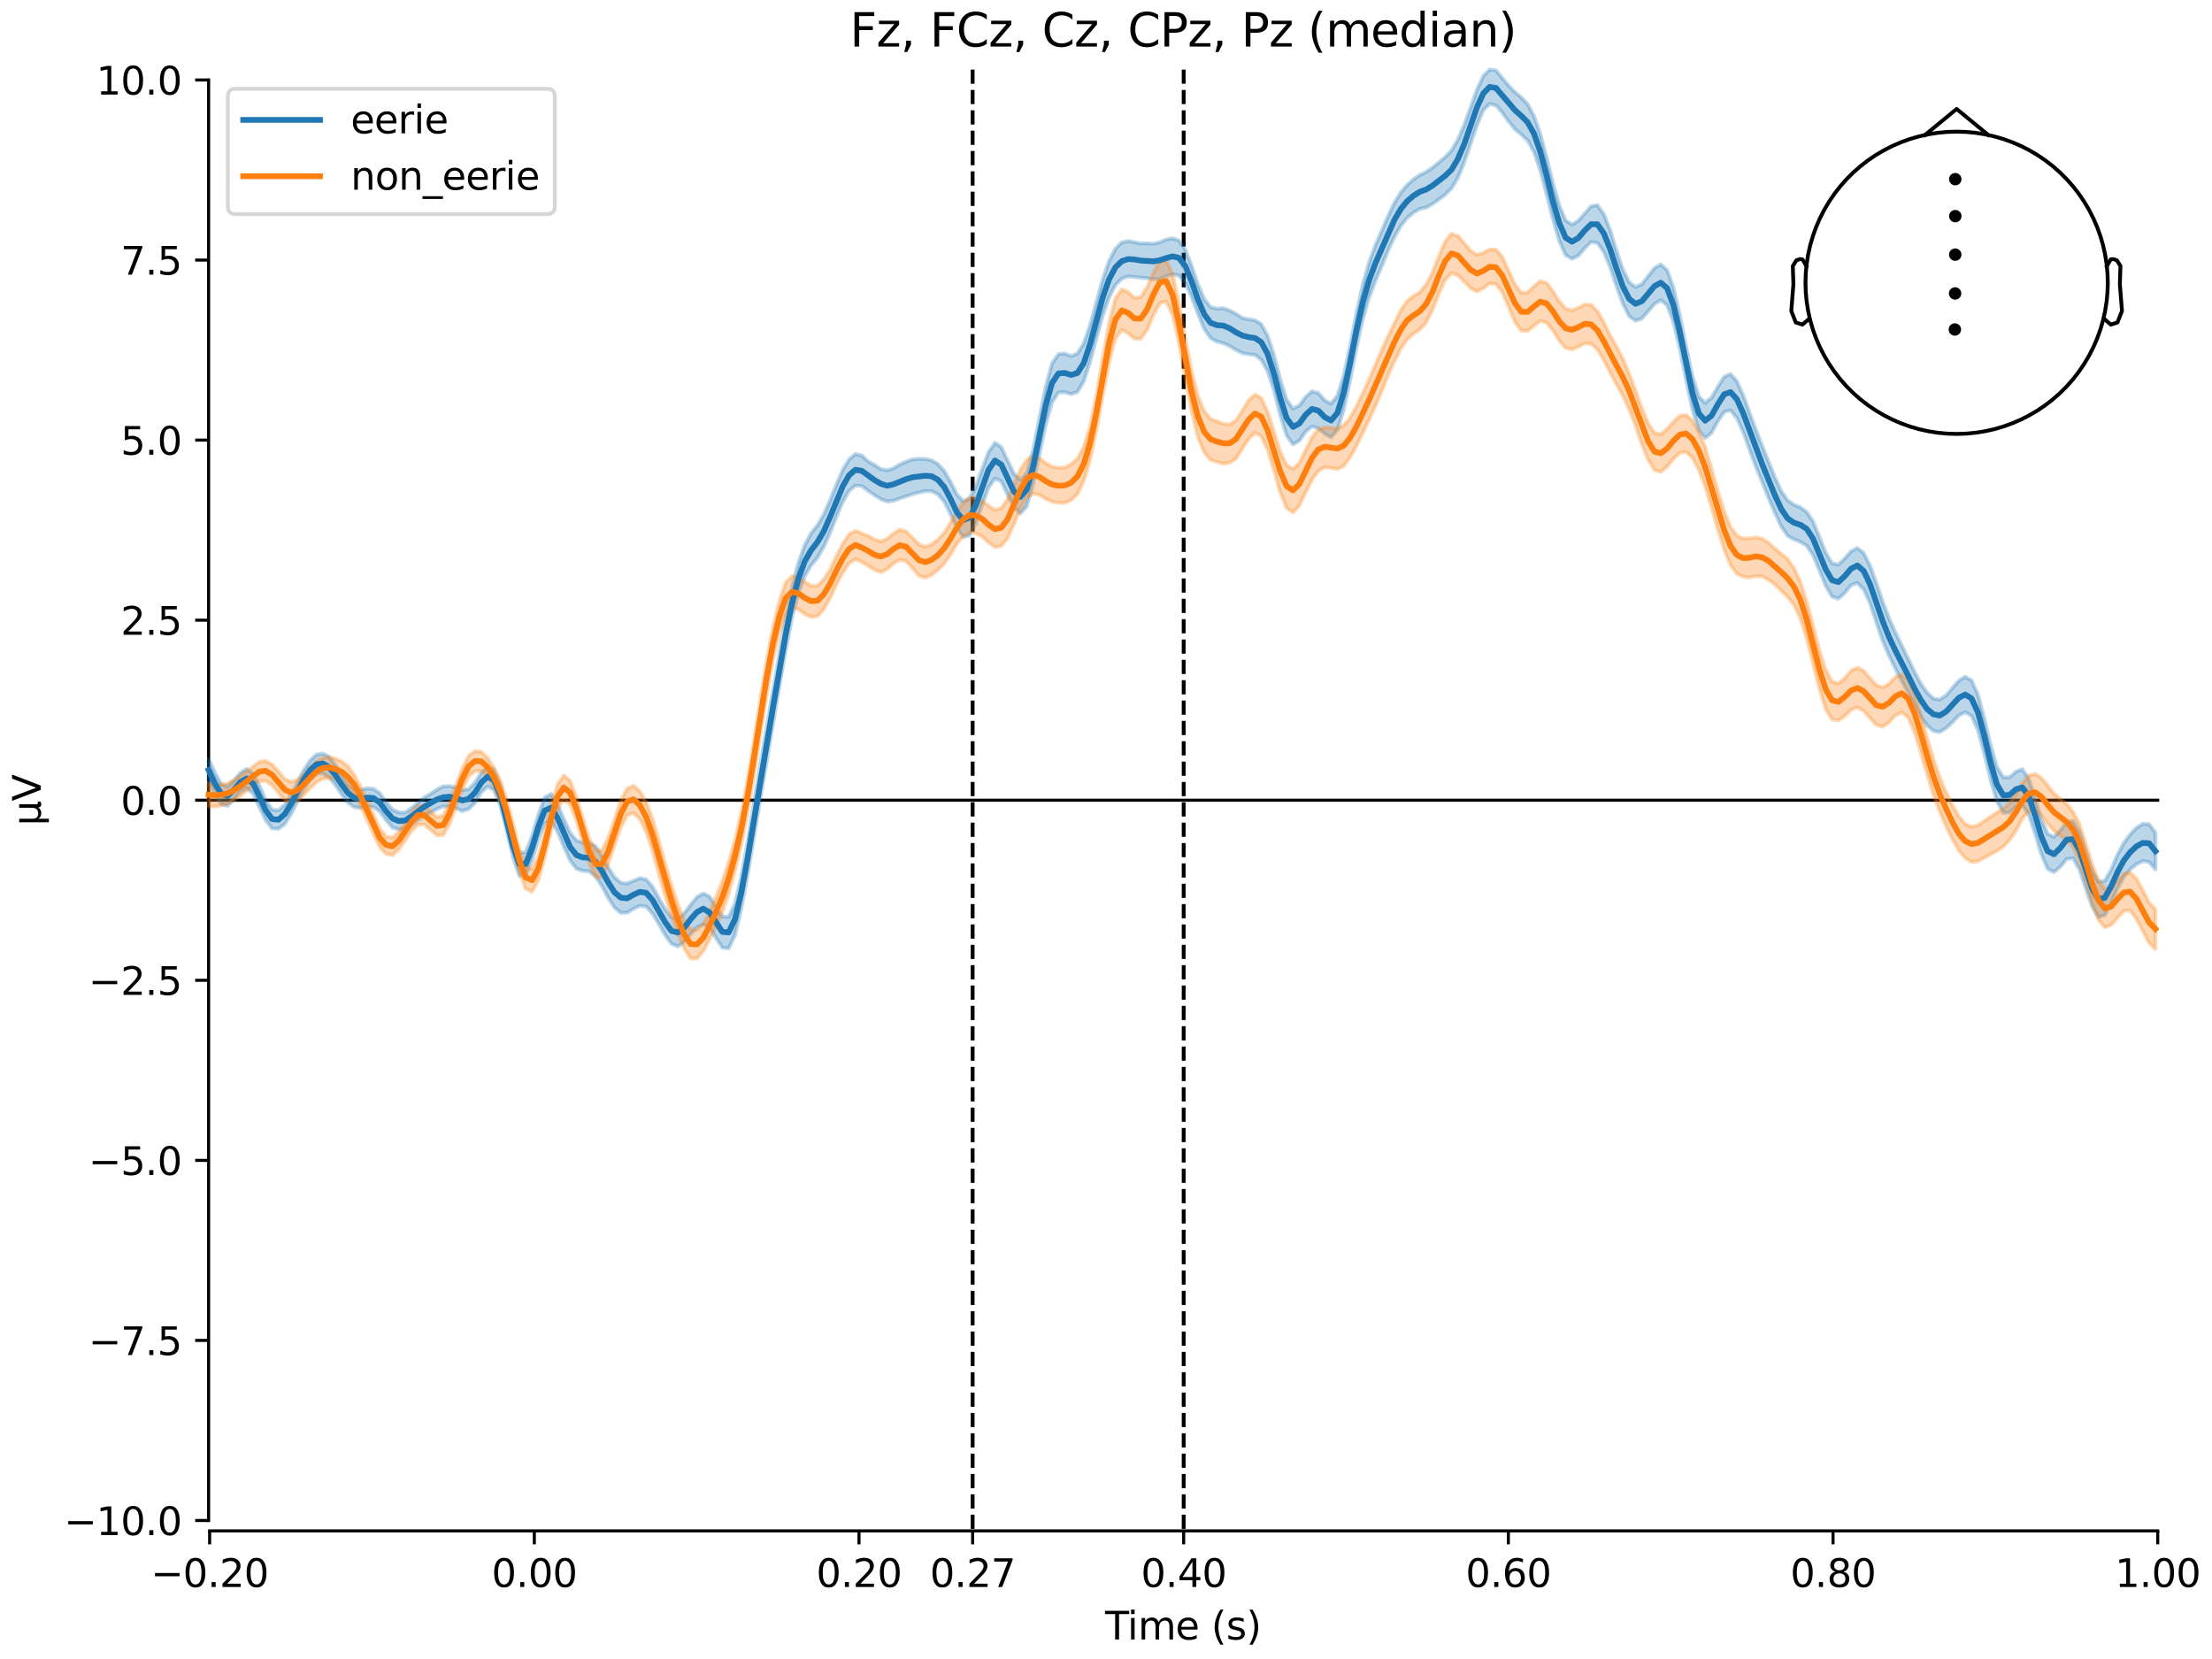 <?xml version="1.0" encoding="utf-8" standalone="no"?>
<!DOCTYPE svg PUBLIC "-//W3C//DTD SVG 1.1//EN"
  "http://www.w3.org/Graphics/SVG/1.1/DTD/svg11.dtd">
<svg xmlns:xlink="http://www.w3.org/1999/xlink" width="576pt" height="432pt" viewBox="0 0 576 432" xmlns="http://www.w3.org/2000/svg" version="1.1">
 <defs>
  <style type="text/css">*{stroke-linejoin: round; stroke-linecap: butt}</style>
 </defs>
 <g id="figure_1">
  <g id="patch_1">
   <path d="M 0 432 
L 576 432 
L 576 0 
L 0 0 
z
" style="fill: #ffffff"/>
  </g>
  <g id="axes_1">
   <g id="patch_2">
    <path d="M 54.324 398.644 
L 561.867 398.644 
L 561.867 18.118 
L 54.324 18.118 
L 54.324 398.644 
z
" style="fill: none; opacity: 0"/>
   </g>
   <g id="patch_3">
    <path d="M 54.324 395.935 
L 54.324 20.827 
" style="fill: none; stroke: #000000; stroke-width: 0.8; stroke-linejoin: miter; stroke-linecap: square"/>
   </g>
   <g id="LineCollection_1">
    <path d="M 253.272 18.118 
L 253.272 398.644 
" clip-path="url(#p1bcf6b6d62)" style="fill: none; stroke-dasharray: 3.7,1.6; stroke-dashoffset: 0; stroke: #000000"/>
    <path d="M 308.227 18.118 
L 308.227 398.644 
" clip-path="url(#p1bcf6b6d62)" style="fill: none; stroke-dasharray: 3.7,1.6; stroke-dashoffset: 0; stroke: #000000"/>
   </g>
   <g id="matplotlib.axis_1">
    <g id="xtick_1">
     <g id="line2d_1">
      <defs>
       <path id="m099033514c" d="M 0 0 
L 0 3.5 
" style="stroke: #000000; stroke-width: 0.8"/>
      </defs>
      <g>
       <use xlink:href="#m099033514c" x="54.588" y="398.644" style="stroke: #000000; stroke-width: 0.8"/>
      </g>
     </g>
     <g id="text_1">
      <!-- −0.20 -->
      <g transform="translate(39.265 413.242) scale(0.1 -0.1)">
       <defs>
        <path id="DejaVuSans-2212" d="M 678 2272 
L 4684 2272 
L 4684 1741 
L 678 1741 
L 678 2272 
z
" transform="scale(0.016)"/>
        <path id="DejaVuSans-30" d="M 2034 4250 
Q 1547 4250 1301 3770 
Q 1056 3291 1056 2328 
Q 1056 1369 1301 889 
Q 1547 409 2034 409 
Q 2525 409 2770 889 
Q 3016 1369 3016 2328 
Q 3016 3291 2770 3770 
Q 2525 4250 2034 4250 
z
M 2034 4750 
Q 2819 4750 3233 4129 
Q 3647 3509 3647 2328 
Q 3647 1150 3233 529 
Q 2819 -91 2034 -91 
Q 1250 -91 836 529 
Q 422 1150 422 2328 
Q 422 3509 836 4129 
Q 1250 4750 2034 4750 
z
" transform="scale(0.016)"/>
        <path id="DejaVuSans-2e" d="M 684 794 
L 1344 794 
L 1344 0 
L 684 0 
L 684 794 
z
" transform="scale(0.016)"/>
        <path id="DejaVuSans-32" d="M 1228 531 
L 3431 531 
L 3431 0 
L 469 0 
L 469 531 
Q 828 903 1448 1529 
Q 2069 2156 2228 2338 
Q 2531 2678 2651 2914 
Q 2772 3150 2772 3378 
Q 2772 3750 2511 3984 
Q 2250 4219 1831 4219 
Q 1534 4219 1204 4116 
Q 875 4013 500 3803 
L 500 4441 
Q 881 4594 1212 4672 
Q 1544 4750 1819 4750 
Q 2544 4750 2975 4387 
Q 3406 4025 3406 3419 
Q 3406 3131 3298 2873 
Q 3191 2616 2906 2266 
Q 2828 2175 2409 1742 
Q 1991 1309 1228 531 
z
" transform="scale(0.016)"/>
       </defs>
       <use xlink:href="#DejaVuSans-2212"/>
       <use xlink:href="#DejaVuSans-30" transform="translate(83.789 0)"/>
       <use xlink:href="#DejaVuSans-2e" transform="translate(147.412 0)"/>
       <use xlink:href="#DejaVuSans-32" transform="translate(179.199 0)"/>
       <use xlink:href="#DejaVuSans-30" transform="translate(242.822 0)"/>
      </g>
     </g>
    </g>
    <g id="xtick_2">
     <g id="line2d_2">
      <g>
       <use xlink:href="#m099033514c" x="139.134" y="398.644" style="stroke: #000000; stroke-width: 0.8"/>
      </g>
     </g>
     <g id="text_2">
      <!-- 0.00 -->
      <g transform="translate(128.002 413.242) scale(0.1 -0.1)">
       <use xlink:href="#DejaVuSans-30"/>
       <use xlink:href="#DejaVuSans-2e" transform="translate(63.623 0)"/>
       <use xlink:href="#DejaVuSans-30" transform="translate(95.41 0)"/>
       <use xlink:href="#DejaVuSans-30" transform="translate(159.033 0)"/>
      </g>
     </g>
    </g>
    <g id="xtick_3">
     <g id="line2d_3">
      <g>
       <use xlink:href="#m099033514c" x="223.681" y="398.644" style="stroke: #000000; stroke-width: 0.8"/>
      </g>
     </g>
     <g id="text_3">
      <!-- 0.20 -->
      <g transform="translate(212.548 413.242) scale(0.1 -0.1)">
       <use xlink:href="#DejaVuSans-30"/>
       <use xlink:href="#DejaVuSans-2e" transform="translate(63.623 0)"/>
       <use xlink:href="#DejaVuSans-32" transform="translate(95.41 0)"/>
       <use xlink:href="#DejaVuSans-30" transform="translate(159.033 0)"/>
      </g>
     </g>
    </g>
    <g id="xtick_4">
     <g id="line2d_4">
      <g>
       <use xlink:href="#m099033514c" x="253.272" y="398.644" style="stroke: #000000; stroke-width: 0.8"/>
      </g>
     </g>
     <g id="text_4">
      <!-- 0.27 -->
      <g transform="translate(242.139 413.242) scale(0.1 -0.1)">
       <defs>
        <path id="DejaVuSans-37" d="M 525 4666 
L 3525 4666 
L 3525 4397 
L 1831 0 
L 1172 0 
L 2766 4134 
L 525 4134 
L 525 4666 
z
" transform="scale(0.016)"/>
       </defs>
       <use xlink:href="#DejaVuSans-30"/>
       <use xlink:href="#DejaVuSans-2e" transform="translate(63.623 0)"/>
       <use xlink:href="#DejaVuSans-32" transform="translate(95.41 0)"/>
       <use xlink:href="#DejaVuSans-37" transform="translate(159.033 0)"/>
      </g>
     </g>
    </g>
    <g id="xtick_5">
     <g id="line2d_5">
      <g>
       <use xlink:href="#m099033514c" x="308.227" y="398.644" style="stroke: #000000; stroke-width: 0.8"/>
      </g>
     </g>
     <g id="text_5">
      <!-- 0.40 -->
      <g transform="translate(297.095 413.242) scale(0.1 -0.1)">
       <defs>
        <path id="DejaVuSans-34" d="M 2419 4116 
L 825 1625 
L 2419 1625 
L 2419 4116 
z
M 2253 4666 
L 3047 4666 
L 3047 1625 
L 3713 1625 
L 3713 1100 
L 3047 1100 
L 3047 0 
L 2419 0 
L 2419 1100 
L 313 1100 
L 313 1709 
L 2253 4666 
z
" transform="scale(0.016)"/>
       </defs>
       <use xlink:href="#DejaVuSans-30"/>
       <use xlink:href="#DejaVuSans-2e" transform="translate(63.623 0)"/>
       <use xlink:href="#DejaVuSans-34" transform="translate(95.41 0)"/>
       <use xlink:href="#DejaVuSans-30" transform="translate(159.033 0)"/>
      </g>
     </g>
    </g>
    <g id="xtick_6">
     <g id="line2d_6">
      <g>
       <use xlink:href="#m099033514c" x="392.774" y="398.644" style="stroke: #000000; stroke-width: 0.8"/>
      </g>
     </g>
     <g id="text_6">
      <!-- 0.60 -->
      <g transform="translate(381.641 413.242) scale(0.1 -0.1)">
       <defs>
        <path id="DejaVuSans-36" d="M 2113 2584 
Q 1688 2584 1439 2293 
Q 1191 2003 1191 1497 
Q 1191 994 1439 701 
Q 1688 409 2113 409 
Q 2538 409 2786 701 
Q 3034 994 3034 1497 
Q 3034 2003 2786 2293 
Q 2538 2584 2113 2584 
z
M 3366 4563 
L 3366 3988 
Q 3128 4100 2886 4159 
Q 2644 4219 2406 4219 
Q 1781 4219 1451 3797 
Q 1122 3375 1075 2522 
Q 1259 2794 1537 2939 
Q 1816 3084 2150 3084 
Q 2853 3084 3261 2657 
Q 3669 2231 3669 1497 
Q 3669 778 3244 343 
Q 2819 -91 2113 -91 
Q 1303 -91 875 529 
Q 447 1150 447 2328 
Q 447 3434 972 4092 
Q 1497 4750 2381 4750 
Q 2619 4750 2861 4703 
Q 3103 4656 3366 4563 
z
" transform="scale(0.016)"/>
       </defs>
       <use xlink:href="#DejaVuSans-30"/>
       <use xlink:href="#DejaVuSans-2e" transform="translate(63.623 0)"/>
       <use xlink:href="#DejaVuSans-36" transform="translate(95.41 0)"/>
       <use xlink:href="#DejaVuSans-30" transform="translate(159.033 0)"/>
      </g>
     </g>
    </g>
    <g id="xtick_7">
     <g id="line2d_7">
      <g>
       <use xlink:href="#m099033514c" x="477.32" y="398.644" style="stroke: #000000; stroke-width: 0.8"/>
      </g>
     </g>
     <g id="text_7">
      <!-- 0.80 -->
      <g transform="translate(466.188 413.242) scale(0.1 -0.1)">
       <defs>
        <path id="DejaVuSans-38" d="M 2034 2216 
Q 1584 2216 1326 1975 
Q 1069 1734 1069 1313 
Q 1069 891 1326 650 
Q 1584 409 2034 409 
Q 2484 409 2743 651 
Q 3003 894 3003 1313 
Q 3003 1734 2745 1975 
Q 2488 2216 2034 2216 
z
M 1403 2484 
Q 997 2584 770 2862 
Q 544 3141 544 3541 
Q 544 4100 942 4425 
Q 1341 4750 2034 4750 
Q 2731 4750 3128 4425 
Q 3525 4100 3525 3541 
Q 3525 3141 3298 2862 
Q 3072 2584 2669 2484 
Q 3125 2378 3379 2068 
Q 3634 1759 3634 1313 
Q 3634 634 3220 271 
Q 2806 -91 2034 -91 
Q 1263 -91 848 271 
Q 434 634 434 1313 
Q 434 1759 690 2068 
Q 947 2378 1403 2484 
z
M 1172 3481 
Q 1172 3119 1398 2916 
Q 1625 2713 2034 2713 
Q 2441 2713 2670 2916 
Q 2900 3119 2900 3481 
Q 2900 3844 2670 4047 
Q 2441 4250 2034 4250 
Q 1625 4250 1398 4047 
Q 1172 3844 1172 3481 
z
" transform="scale(0.016)"/>
       </defs>
       <use xlink:href="#DejaVuSans-30"/>
       <use xlink:href="#DejaVuSans-2e" transform="translate(63.623 0)"/>
       <use xlink:href="#DejaVuSans-38" transform="translate(95.41 0)"/>
       <use xlink:href="#DejaVuSans-30" transform="translate(159.033 0)"/>
      </g>
     </g>
    </g>
    <g id="xtick_8">
     <g id="line2d_8">
      <g>
       <use xlink:href="#m099033514c" x="561.867" y="398.644" style="stroke: #000000; stroke-width: 0.8"/>
      </g>
     </g>
     <g id="text_8">
      <!-- 1.00 -->
      <g transform="translate(550.734 413.242) scale(0.1 -0.1)">
       <defs>
        <path id="DejaVuSans-31" d="M 794 531 
L 1825 531 
L 1825 4091 
L 703 3866 
L 703 4441 
L 1819 4666 
L 2450 4666 
L 2450 531 
L 3481 531 
L 3481 0 
L 794 0 
L 794 531 
z
" transform="scale(0.016)"/>
       </defs>
       <use xlink:href="#DejaVuSans-31"/>
       <use xlink:href="#DejaVuSans-2e" transform="translate(63.623 0)"/>
       <use xlink:href="#DejaVuSans-30" transform="translate(95.41 0)"/>
       <use xlink:href="#DejaVuSans-30" transform="translate(159.033 0)"/>
      </g>
     </g>
    </g>
    <g id="text_9">
     <!-- Time (s) -->
     <g transform="translate(287.766 426.92) scale(0.1 -0.1)">
      <defs>
       <path id="DejaVuSans-54" d="M -19 4666 
L 3928 4666 
L 3928 4134 
L 2272 4134 
L 2272 0 
L 1638 0 
L 1638 4134 
L -19 4134 
L -19 4666 
z
" transform="scale(0.016)"/>
       <path id="DejaVuSans-69" d="M 603 3500 
L 1178 3500 
L 1178 0 
L 603 0 
L 603 3500 
z
M 603 4863 
L 1178 4863 
L 1178 4134 
L 603 4134 
L 603 4863 
z
" transform="scale(0.016)"/>
       <path id="DejaVuSans-6d" d="M 3328 2828 
Q 3544 3216 3844 3400 
Q 4144 3584 4550 3584 
Q 5097 3584 5394 3201 
Q 5691 2819 5691 2113 
L 5691 0 
L 5113 0 
L 5113 2094 
Q 5113 2597 4934 2840 
Q 4756 3084 4391 3084 
Q 3944 3084 3684 2787 
Q 3425 2491 3425 1978 
L 3425 0 
L 2847 0 
L 2847 2094 
Q 2847 2600 2669 2842 
Q 2491 3084 2119 3084 
Q 1678 3084 1418 2786 
Q 1159 2488 1159 1978 
L 1159 0 
L 581 0 
L 581 3500 
L 1159 3500 
L 1159 2956 
Q 1356 3278 1631 3431 
Q 1906 3584 2284 3584 
Q 2666 3584 2933 3390 
Q 3200 3197 3328 2828 
z
" transform="scale(0.016)"/>
       <path id="DejaVuSans-65" d="M 3597 1894 
L 3597 1613 
L 953 1613 
Q 991 1019 1311 708 
Q 1631 397 2203 397 
Q 2534 397 2845 478 
Q 3156 559 3463 722 
L 3463 178 
Q 3153 47 2828 -22 
Q 2503 -91 2169 -91 
Q 1331 -91 842 396 
Q 353 884 353 1716 
Q 353 2575 817 3079 
Q 1281 3584 2069 3584 
Q 2775 3584 3186 3129 
Q 3597 2675 3597 1894 
z
M 3022 2063 
Q 3016 2534 2758 2815 
Q 2500 3097 2075 3097 
Q 1594 3097 1305 2825 
Q 1016 2553 972 2059 
L 3022 2063 
z
" transform="scale(0.016)"/>
       <path id="DejaVuSans-20" transform="scale(0.016)"/>
       <path id="DejaVuSans-28" d="M 1984 4856 
Q 1566 4138 1362 3434 
Q 1159 2731 1159 2009 
Q 1159 1288 1364 580 
Q 1569 -128 1984 -844 
L 1484 -844 
Q 1016 -109 783 600 
Q 550 1309 550 2009 
Q 550 2706 781 3412 
Q 1013 4119 1484 4856 
L 1984 4856 
z
" transform="scale(0.016)"/>
       <path id="DejaVuSans-73" d="M 2834 3397 
L 2834 2853 
Q 2591 2978 2328 3040 
Q 2066 3103 1784 3103 
Q 1356 3103 1142 2972 
Q 928 2841 928 2578 
Q 928 2378 1081 2264 
Q 1234 2150 1697 2047 
L 1894 2003 
Q 2506 1872 2764 1633 
Q 3022 1394 3022 966 
Q 3022 478 2636 193 
Q 2250 -91 1575 -91 
Q 1294 -91 989 -36 
Q 684 19 347 128 
L 347 722 
Q 666 556 975 473 
Q 1284 391 1588 391 
Q 1994 391 2212 530 
Q 2431 669 2431 922 
Q 2431 1156 2273 1281 
Q 2116 1406 1581 1522 
L 1381 1569 
Q 847 1681 609 1914 
Q 372 2147 372 2553 
Q 372 3047 722 3315 
Q 1072 3584 1716 3584 
Q 2034 3584 2315 3537 
Q 2597 3491 2834 3397 
z
" transform="scale(0.016)"/>
       <path id="DejaVuSans-29" d="M 513 4856 
L 1013 4856 
Q 1481 4119 1714 3412 
Q 1947 2706 1947 2009 
Q 1947 1309 1714 600 
Q 1481 -109 1013 -844 
L 513 -844 
Q 928 -128 1133 580 
Q 1338 1288 1338 2009 
Q 1338 2731 1133 3434 
Q 928 4138 513 4856 
z
" transform="scale(0.016)"/>
      </defs>
      <use xlink:href="#DejaVuSans-54"/>
      <use xlink:href="#DejaVuSans-69" transform="translate(57.959 0)"/>
      <use xlink:href="#DejaVuSans-6d" transform="translate(85.742 0)"/>
      <use xlink:href="#DejaVuSans-65" transform="translate(183.154 0)"/>
      <use xlink:href="#DejaVuSans-20" transform="translate(244.678 0)"/>
      <use xlink:href="#DejaVuSans-28" transform="translate(276.465 0)"/>
      <use xlink:href="#DejaVuSans-73" transform="translate(315.479 0)"/>
      <use xlink:href="#DejaVuSans-29" transform="translate(367.578 0)"/>
     </g>
    </g>
   </g>
   <g id="matplotlib.axis_2">
    <g id="ytick_1">
     <g id="line2d_9">
      <defs>
       <path id="m6ff31d23f0" d="M 0 0 
L -3.5 0 
" style="stroke: #000000; stroke-width: 0.8"/>
      </defs>
      <g>
       <use xlink:href="#m6ff31d23f0" x="54.324" y="395.935" style="stroke: #000000; stroke-width: 0.8"/>
      </g>
     </g>
     <g id="text_10">
      <!-- −10.0 -->
      <g transform="translate(16.678 399.734) scale(0.1 -0.1)">
       <use xlink:href="#DejaVuSans-2212"/>
       <use xlink:href="#DejaVuSans-31" transform="translate(83.789 0)"/>
       <use xlink:href="#DejaVuSans-30" transform="translate(147.412 0)"/>
       <use xlink:href="#DejaVuSans-2e" transform="translate(211.035 0)"/>
       <use xlink:href="#DejaVuSans-30" transform="translate(242.822 0)"/>
      </g>
     </g>
    </g>
    <g id="ytick_2">
     <g id="line2d_10">
      <g>
       <use xlink:href="#m6ff31d23f0" x="54.324" y="349.046" style="stroke: #000000; stroke-width: 0.8"/>
      </g>
     </g>
     <g id="text_11">
      <!-- −7.5 -->
      <g transform="translate(23.041 352.846) scale(0.1 -0.1)">
       <defs>
        <path id="DejaVuSans-35" d="M 691 4666 
L 3169 4666 
L 3169 4134 
L 1269 4134 
L 1269 2991 
Q 1406 3038 1543 3061 
Q 1681 3084 1819 3084 
Q 2600 3084 3056 2656 
Q 3513 2228 3513 1497 
Q 3513 744 3044 326 
Q 2575 -91 1722 -91 
Q 1428 -91 1123 -41 
Q 819 9 494 109 
L 494 744 
Q 775 591 1075 516 
Q 1375 441 1709 441 
Q 2250 441 2565 725 
Q 2881 1009 2881 1497 
Q 2881 1984 2565 2268 
Q 2250 2553 1709 2553 
Q 1456 2553 1204 2497 
Q 953 2441 691 2322 
L 691 4666 
z
" transform="scale(0.016)"/>
       </defs>
       <use xlink:href="#DejaVuSans-2212"/>
       <use xlink:href="#DejaVuSans-37" transform="translate(83.789 0)"/>
       <use xlink:href="#DejaVuSans-2e" transform="translate(147.412 0)"/>
       <use xlink:href="#DejaVuSans-35" transform="translate(179.199 0)"/>
      </g>
     </g>
    </g>
    <g id="ytick_3">
     <g id="line2d_11">
      <g>
       <use xlink:href="#m6ff31d23f0" x="54.324" y="302.158" style="stroke: #000000; stroke-width: 0.8"/>
      </g>
     </g>
     <g id="text_12">
      <!-- −5.0 -->
      <g transform="translate(23.041 305.957) scale(0.1 -0.1)">
       <use xlink:href="#DejaVuSans-2212"/>
       <use xlink:href="#DejaVuSans-35" transform="translate(83.789 0)"/>
       <use xlink:href="#DejaVuSans-2e" transform="translate(147.412 0)"/>
       <use xlink:href="#DejaVuSans-30" transform="translate(179.199 0)"/>
      </g>
     </g>
    </g>
    <g id="ytick_4">
     <g id="line2d_12">
      <g>
       <use xlink:href="#m6ff31d23f0" x="54.324" y="255.269" style="stroke: #000000; stroke-width: 0.8"/>
      </g>
     </g>
     <g id="text_13">
      <!-- −2.5 -->
      <g transform="translate(23.041 259.069) scale(0.1 -0.1)">
       <use xlink:href="#DejaVuSans-2212"/>
       <use xlink:href="#DejaVuSans-32" transform="translate(83.789 0)"/>
       <use xlink:href="#DejaVuSans-2e" transform="translate(147.412 0)"/>
       <use xlink:href="#DejaVuSans-35" transform="translate(179.199 0)"/>
      </g>
     </g>
    </g>
    <g id="ytick_5">
     <g id="line2d_13">
      <g>
       <use xlink:href="#m6ff31d23f0" x="54.324" y="208.381" style="stroke: #000000; stroke-width: 0.8"/>
      </g>
     </g>
     <g id="text_14">
      <!-- 0.0 -->
      <g transform="translate(31.421 212.18) scale(0.1 -0.1)">
       <use xlink:href="#DejaVuSans-30"/>
       <use xlink:href="#DejaVuSans-2e" transform="translate(63.623 0)"/>
       <use xlink:href="#DejaVuSans-30" transform="translate(95.41 0)"/>
      </g>
     </g>
    </g>
    <g id="ytick_6">
     <g id="line2d_14">
      <g>
       <use xlink:href="#m6ff31d23f0" x="54.324" y="161.492" style="stroke: #000000; stroke-width: 0.8"/>
      </g>
     </g>
     <g id="text_15">
      <!-- 2.5 -->
      <g transform="translate(31.421 165.292) scale(0.1 -0.1)">
       <use xlink:href="#DejaVuSans-32"/>
       <use xlink:href="#DejaVuSans-2e" transform="translate(63.623 0)"/>
       <use xlink:href="#DejaVuSans-35" transform="translate(95.41 0)"/>
      </g>
     </g>
    </g>
    <g id="ytick_7">
     <g id="line2d_15">
      <g>
       <use xlink:href="#m6ff31d23f0" x="54.324" y="114.604" style="stroke: #000000; stroke-width: 0.8"/>
      </g>
     </g>
     <g id="text_16">
      <!-- 5.0 -->
      <g transform="translate(31.421 118.403) scale(0.1 -0.1)">
       <use xlink:href="#DejaVuSans-35"/>
       <use xlink:href="#DejaVuSans-2e" transform="translate(63.623 0)"/>
       <use xlink:href="#DejaVuSans-30" transform="translate(95.41 0)"/>
      </g>
     </g>
    </g>
    <g id="ytick_8">
     <g id="line2d_16">
      <g>
       <use xlink:href="#m6ff31d23f0" x="54.324" y="67.715" style="stroke: #000000; stroke-width: 0.8"/>
      </g>
     </g>
     <g id="text_17">
      <!-- 7.5 -->
      <g transform="translate(31.421 71.515) scale(0.1 -0.1)">
       <use xlink:href="#DejaVuSans-37"/>
       <use xlink:href="#DejaVuSans-2e" transform="translate(63.623 0)"/>
       <use xlink:href="#DejaVuSans-35" transform="translate(95.41 0)"/>
      </g>
     </g>
    </g>
    <g id="ytick_9">
     <g id="line2d_17">
      <g>
       <use xlink:href="#m6ff31d23f0" x="54.324" y="20.827" style="stroke: #000000; stroke-width: 0.8"/>
      </g>
     </g>
     <g id="text_18">
      <!-- 10.0 -->
      <g transform="translate(25.058 24.626) scale(0.1 -0.1)">
       <use xlink:href="#DejaVuSans-31"/>
       <use xlink:href="#DejaVuSans-30" transform="translate(63.623 0)"/>
       <use xlink:href="#DejaVuSans-2e" transform="translate(127.246 0)"/>
       <use xlink:href="#DejaVuSans-30" transform="translate(159.033 0)"/>
      </g>
     </g>
    </g>
    <g id="text_19">
     <!-- µV -->
     <g transform="translate(10.599 214.982) rotate(-90) scale(0.1 -0.1)">
      <defs>
       <path id="DejaVuSans-b5" d="M 544 -1331 
L 544 3500 
L 1119 3500 
L 1119 1325 
Q 1119 872 1334 640 
Q 1550 409 1972 409 
Q 2434 409 2667 671 
Q 2900 934 2900 1459 
L 2900 3500 
L 3475 3500 
L 3475 806 
Q 3475 619 3529 530 
Q 3584 441 3700 441 
Q 3728 441 3778 458 
Q 3828 475 3916 513 
L 3916 50 
Q 3788 -22 3673 -56 
Q 3559 -91 3450 -91 
Q 3234 -91 3106 31 
Q 2978 153 2931 403 
Q 2775 156 2548 32 
Q 2322 -91 2016 -91 
Q 1697 -91 1473 31 
Q 1250 153 1119 397 
L 1119 -1331 
L 544 -1331 
z
" transform="scale(0.016)"/>
       <path id="DejaVuSans-56" d="M 1831 0 
L 50 4666 
L 709 4666 
L 2188 738 
L 3669 4666 
L 4325 4666 
L 2547 0 
L 1831 0 
z
" transform="scale(0.016)"/>
      </defs>
      <use xlink:href="#DejaVuSans-b5"/>
      <use xlink:href="#DejaVuSans-56" transform="translate(63.623 0)"/>
     </g>
    </g>
   </g>
   <g id="patch_4">
    <path d="M 54.588 398.644 
L 561.867 398.644 
" style="fill: none; stroke: #000000; stroke-width: 0.8; stroke-linejoin: miter; stroke-linecap: square"/>
   </g>
   <g id="patch_5">
    <path d="M 54.324 208.381 
L 561.867 208.381 
" style="fill: none; stroke: #000000; stroke-width: 0.8; stroke-linejoin: miter; stroke-linecap: square"/>
   </g>
   <g id="text_20">
    <!-- Fz, FCz, Cz, CPz, Pz (median) -->
    <g transform="translate(221.308 12.118) scale(0.12 -0.12)">
     <defs>
      <path id="DejaVuSans-46" d="M 628 4666 
L 3309 4666 
L 3309 4134 
L 1259 4134 
L 1259 2759 
L 3109 2759 
L 3109 2228 
L 1259 2228 
L 1259 0 
L 628 0 
L 628 4666 
z
" transform="scale(0.016)"/>
      <path id="DejaVuSans-7a" d="M 353 3500 
L 3084 3500 
L 3084 2975 
L 922 459 
L 3084 459 
L 3084 0 
L 275 0 
L 275 525 
L 2438 3041 
L 353 3041 
L 353 3500 
z
" transform="scale(0.016)"/>
      <path id="DejaVuSans-2c" d="M 750 794 
L 1409 794 
L 1409 256 
L 897 -744 
L 494 -744 
L 750 256 
L 750 794 
z
" transform="scale(0.016)"/>
      <path id="DejaVuSans-43" d="M 4122 4306 
L 4122 3641 
Q 3803 3938 3442 4084 
Q 3081 4231 2675 4231 
Q 1875 4231 1450 3742 
Q 1025 3253 1025 2328 
Q 1025 1406 1450 917 
Q 1875 428 2675 428 
Q 3081 428 3442 575 
Q 3803 722 4122 1019 
L 4122 359 
Q 3791 134 3420 21 
Q 3050 -91 2638 -91 
Q 1578 -91 968 557 
Q 359 1206 359 2328 
Q 359 3453 968 4101 
Q 1578 4750 2638 4750 
Q 3056 4750 3426 4639 
Q 3797 4528 4122 4306 
z
" transform="scale(0.016)"/>
      <path id="DejaVuSans-50" d="M 1259 4147 
L 1259 2394 
L 2053 2394 
Q 2494 2394 2734 2622 
Q 2975 2850 2975 3272 
Q 2975 3691 2734 3919 
Q 2494 4147 2053 4147 
L 1259 4147 
z
M 628 4666 
L 2053 4666 
Q 2838 4666 3239 4311 
Q 3641 3956 3641 3272 
Q 3641 2581 3239 2228 
Q 2838 1875 2053 1875 
L 1259 1875 
L 1259 0 
L 628 0 
L 628 4666 
z
" transform="scale(0.016)"/>
      <path id="DejaVuSans-64" d="M 2906 2969 
L 2906 4863 
L 3481 4863 
L 3481 0 
L 2906 0 
L 2906 525 
Q 2725 213 2448 61 
Q 2172 -91 1784 -91 
Q 1150 -91 751 415 
Q 353 922 353 1747 
Q 353 2572 751 3078 
Q 1150 3584 1784 3584 
Q 2172 3584 2448 3432 
Q 2725 3281 2906 2969 
z
M 947 1747 
Q 947 1113 1208 752 
Q 1469 391 1925 391 
Q 2381 391 2643 752 
Q 2906 1113 2906 1747 
Q 2906 2381 2643 2742 
Q 2381 3103 1925 3103 
Q 1469 3103 1208 2742 
Q 947 2381 947 1747 
z
" transform="scale(0.016)"/>
      <path id="DejaVuSans-61" d="M 2194 1759 
Q 1497 1759 1228 1600 
Q 959 1441 959 1056 
Q 959 750 1161 570 
Q 1363 391 1709 391 
Q 2188 391 2477 730 
Q 2766 1069 2766 1631 
L 2766 1759 
L 2194 1759 
z
M 3341 1997 
L 3341 0 
L 2766 0 
L 2766 531 
Q 2569 213 2275 61 
Q 1981 -91 1556 -91 
Q 1019 -91 701 211 
Q 384 513 384 1019 
Q 384 1609 779 1909 
Q 1175 2209 1959 2209 
L 2766 2209 
L 2766 2266 
Q 2766 2663 2505 2880 
Q 2244 3097 1772 3097 
Q 1472 3097 1187 3025 
Q 903 2953 641 2809 
L 641 3341 
Q 956 3463 1253 3523 
Q 1550 3584 1831 3584 
Q 2591 3584 2966 3190 
Q 3341 2797 3341 1997 
z
" transform="scale(0.016)"/>
      <path id="DejaVuSans-6e" d="M 3513 2113 
L 3513 0 
L 2938 0 
L 2938 2094 
Q 2938 2591 2744 2837 
Q 2550 3084 2163 3084 
Q 1697 3084 1428 2787 
Q 1159 2491 1159 1978 
L 1159 0 
L 581 0 
L 581 3500 
L 1159 3500 
L 1159 2956 
Q 1366 3272 1645 3428 
Q 1925 3584 2291 3584 
Q 2894 3584 3203 3211 
Q 3513 2838 3513 2113 
z
" transform="scale(0.016)"/>
     </defs>
     <use xlink:href="#DejaVuSans-46"/>
     <use xlink:href="#DejaVuSans-7a" transform="translate(57.52 0)"/>
     <use xlink:href="#DejaVuSans-2c" transform="translate(110.01 0)"/>
     <use xlink:href="#DejaVuSans-20" transform="translate(141.797 0)"/>
     <use xlink:href="#DejaVuSans-46" transform="translate(173.584 0)"/>
     <use xlink:href="#DejaVuSans-43" transform="translate(231.104 0)"/>
     <use xlink:href="#DejaVuSans-7a" transform="translate(300.928 0)"/>
     <use xlink:href="#DejaVuSans-2c" transform="translate(353.418 0)"/>
     <use xlink:href="#DejaVuSans-20" transform="translate(385.205 0)"/>
     <use xlink:href="#DejaVuSans-43" transform="translate(416.992 0)"/>
     <use xlink:href="#DejaVuSans-7a" transform="translate(486.816 0)"/>
     <use xlink:href="#DejaVuSans-2c" transform="translate(539.307 0)"/>
     <use xlink:href="#DejaVuSans-20" transform="translate(571.094 0)"/>
     <use xlink:href="#DejaVuSans-43" transform="translate(602.881 0)"/>
     <use xlink:href="#DejaVuSans-50" transform="translate(672.705 0)"/>
     <use xlink:href="#DejaVuSans-7a" transform="translate(733.008 0)"/>
     <use xlink:href="#DejaVuSans-2c" transform="translate(785.498 0)"/>
     <use xlink:href="#DejaVuSans-20" transform="translate(817.285 0)"/>
     <use xlink:href="#DejaVuSans-50" transform="translate(849.072 0)"/>
     <use xlink:href="#DejaVuSans-7a" transform="translate(909.375 0)"/>
     <use xlink:href="#DejaVuSans-20" transform="translate(961.865 0)"/>
     <use xlink:href="#DejaVuSans-28" transform="translate(993.652 0)"/>
     <use xlink:href="#DejaVuSans-6d" transform="translate(1032.666 0)"/>
     <use xlink:href="#DejaVuSans-65" transform="translate(1130.078 0)"/>
     <use xlink:href="#DejaVuSans-64" transform="translate(1191.602 0)"/>
     <use xlink:href="#DejaVuSans-69" transform="translate(1255.078 0)"/>
     <use xlink:href="#DejaVuSans-61" transform="translate(1282.861 0)"/>
     <use xlink:href="#DejaVuSans-6e" transform="translate(1344.141 0)"/>
     <use xlink:href="#DejaVuSans-29" transform="translate(1407.52 0)"/>
    </g>
   </g>
   <g id="legend_1">
    <g id="patch_6">
     <path d="M 61.324 55.753 
L 142.466 55.753 
Q 144.466 55.753 144.466 53.753 
L 144.466 25.118 
Q 144.466 23.118 142.466 23.118 
L 61.324 23.118 
Q 59.324 23.118 59.324 25.118 
L 59.324 53.753 
Q 59.324 55.753 61.324 55.753 
z
" style="fill: #ffffff; opacity: 0.8; stroke: #cccccc; stroke-linejoin: miter"/>
    </g>
    <g id="line2d_18">
     <path d="M 63.324 31.217 
L 73.324 31.217 
L 83.324 31.217 
" style="fill: none; stroke: #1f77b4; stroke-width: 1.5; stroke-linecap: square"/>
    </g>
    <g id="text_21">
     <!-- eerie -->
     <g transform="translate(91.324 34.717) scale(0.1 -0.1)">
      <defs>
       <path id="DejaVuSans-72" d="M 2631 2963 
Q 2534 3019 2420 3045 
Q 2306 3072 2169 3072 
Q 1681 3072 1420 2755 
Q 1159 2438 1159 1844 
L 1159 0 
L 581 0 
L 581 3500 
L 1159 3500 
L 1159 2956 
Q 1341 3275 1631 3429 
Q 1922 3584 2338 3584 
Q 2397 3584 2469 3576 
Q 2541 3569 2628 3553 
L 2631 2963 
z
" transform="scale(0.016)"/>
      </defs>
      <use xlink:href="#DejaVuSans-65"/>
      <use xlink:href="#DejaVuSans-65" transform="translate(61.523 0)"/>
      <use xlink:href="#DejaVuSans-72" transform="translate(123.047 0)"/>
      <use xlink:href="#DejaVuSans-69" transform="translate(164.16 0)"/>
      <use xlink:href="#DejaVuSans-65" transform="translate(191.943 0)"/>
     </g>
    </g>
    <g id="line2d_19">
     <path d="M 63.324 45.895 
L 73.324 45.895 
L 83.324 45.895 
" style="fill: none; stroke: #ff7f0e; stroke-width: 1.5; stroke-linecap: square"/>
    </g>
    <g id="text_22">
     <!-- non_eerie -->
     <g transform="translate(91.324 49.395) scale(0.1 -0.1)">
      <defs>
       <path id="DejaVuSans-6f" d="M 1959 3097 
Q 1497 3097 1228 2736 
Q 959 2375 959 1747 
Q 959 1119 1226 758 
Q 1494 397 1959 397 
Q 2419 397 2687 759 
Q 2956 1122 2956 1747 
Q 2956 2369 2687 2733 
Q 2419 3097 1959 3097 
z
M 1959 3584 
Q 2709 3584 3137 3096 
Q 3566 2609 3566 1747 
Q 3566 888 3137 398 
Q 2709 -91 1959 -91 
Q 1206 -91 779 398 
Q 353 888 353 1747 
Q 353 2609 779 3096 
Q 1206 3584 1959 3584 
z
" transform="scale(0.016)"/>
       <path id="DejaVuSans-5f" d="M 3263 -1063 
L 3263 -1509 
L -63 -1509 
L -63 -1063 
L 3263 -1063 
z
" transform="scale(0.016)"/>
      </defs>
      <use xlink:href="#DejaVuSans-6e"/>
      <use xlink:href="#DejaVuSans-6f" transform="translate(63.379 0)"/>
      <use xlink:href="#DejaVuSans-6e" transform="translate(124.561 0)"/>
      <use xlink:href="#DejaVuSans-5f" transform="translate(187.939 0)"/>
      <use xlink:href="#DejaVuSans-65" transform="translate(237.939 0)"/>
      <use xlink:href="#DejaVuSans-65" transform="translate(299.463 0)"/>
      <use xlink:href="#DejaVuSans-72" transform="translate(360.986 0)"/>
      <use xlink:href="#DejaVuSans-69" transform="translate(402.1 0)"/>
      <use xlink:href="#DejaVuSans-65" transform="translate(429.883 0)"/>
     </g>
    </g>
   </g>
   <g id="FillBetweenPolyCollection_1">
    <defs>
     <path id="mb0f6c6edc7" d="M 54.324 -234.369 
L 54.324 -228.53 
L 55.975 -225.117 
L 57.626 -222.528 
L 59.278 -222.165 
L 60.929 -223.826 
L 62.58 -225.837 
L 64.231 -226.776 
L 65.883 -225.363 
L 67.534 -221.85 
L 69.185 -218.417 
L 70.837 -216.266 
L 72.488 -216.17 
L 74.139 -217.368 
L 75.791 -220.038 
L 77.442 -223.262 
L 79.093 -226.465 
L 80.744 -228.871 
L 82.396 -230.451 
L 84.047 -230.575 
L 85.698 -229.544 
L 87.35 -227.572 
L 89.001 -225.105 
L 90.652 -222.943 
L 92.304 -221.795 
L 93.955 -221.594 
L 95.606 -221.903 
L 97.257 -221.877 
L 98.909 -220.679 
L 100.56 -218.414 
L 102.211 -216.507 
L 103.863 -215.941 
L 105.514 -216.154 
L 107.165 -217.152 
L 108.817 -218.39 
L 110.468 -219.59 
L 112.119 -220.388 
L 113.77 -221.346 
L 115.422 -222.006 
L 117.073 -221.949 
L 118.724 -221.478 
L 120.376 -220.817 
L 122.027 -221.31 
L 123.678 -222.93 
L 125.33 -225.705 
L 126.981 -227.193 
L 128.632 -226.215 
L 130.283 -222.313 
L 131.935 -215.837 
L 133.586 -208.838 
L 135.237 -203.945 
L 136.889 -203.905 
L 138.54 -207.974 
L 140.191 -213.485 
L 141.843 -217.619 
L 143.494 -218.165 
L 145.145 -215.557 
L 146.796 -211.597 
L 148.448 -207.939 
L 150.099 -205.788 
L 151.75 -205.249 
L 153.402 -205.112 
L 155.053 -203.825 
L 156.704 -201.31 
L 158.356 -198.234 
L 160.007 -195.691 
L 161.658 -194.303 
L 163.309 -194.354 
L 164.961 -195.343 
L 166.612 -196.132 
L 168.263 -195.935 
L 169.915 -194.119 
L 171.566 -191.359 
L 173.217 -188.464 
L 174.869 -186.227 
L 176.52 -185.554 
L 178.171 -186.717 
L 179.822 -188.716 
L 181.474 -190.476 
L 183.125 -191.324 
L 184.776 -190.379 
L 186.428 -187.798 
L 188.079 -185.224 
L 189.73 -185.022 
L 191.381 -188.457 
L 193.033 -195.349 
L 194.684 -204.24 
L 196.335 -214.092 
L 197.987 -224.053 
L 199.638 -233.794 
L 201.289 -243.47 
L 202.941 -253.346 
L 204.592 -262.705 
L 206.243 -271.187 
L 207.894 -277.461 
L 209.546 -281.948 
L 211.197 -284.744 
L 212.848 -286.72 
L 214.5 -289.609 
L 216.151 -293.282 
L 217.802 -297.409 
L 219.454 -301.312 
L 221.105 -304.202 
L 222.756 -305.543 
L 224.407 -305.448 
L 226.059 -304.206 
L 227.71 -303.077 
L 229.361 -302.018 
L 231.013 -301.403 
L 232.664 -301.59 
L 234.315 -302.229 
L 235.967 -302.763 
L 237.618 -303.318 
L 239.269 -303.749 
L 240.92 -304.123 
L 242.572 -304.084 
L 244.223 -303.302 
L 245.874 -301.388 
L 247.526 -298.077 
L 249.177 -294.467 
L 250.828 -292.195 
L 252.48 -292.564 
L 254.131 -295.659 
L 255.782 -300.55 
L 257.433 -305.069 
L 259.085 -307.403 
L 260.736 -306.646 
L 262.387 -303.166 
L 264.039 -299.81 
L 265.69 -298.28 
L 267.341 -300.115 
L 268.993 -305.682 
L 270.644 -313.542 
L 272.295 -321.428 
L 273.946 -327.241 
L 275.598 -329.782 
L 277.249 -329.877 
L 278.9 -329.371 
L 280.552 -329.927 
L 282.203 -332.663 
L 283.854 -337.744 
L 285.506 -343.93 
L 287.157 -349.854 
L 288.808 -354.543 
L 290.459 -357.798 
L 292.111 -359.426 
L 293.762 -360.018 
L 295.413 -359.88 
L 297.065 -359.684 
L 298.716 -359.551 
L 300.367 -359.228 
L 302.019 -359.342 
L 303.67 -360.031 
L 305.321 -360.594 
L 306.972 -360.241 
L 308.624 -358.443 
L 310.275 -354.758 
L 311.926 -350.326 
L 313.578 -346.347 
L 315.229 -343.956 
L 316.88 -343.061 
L 318.532 -342.64 
L 320.183 -341.911 
L 321.834 -340.897 
L 323.485 -340.052 
L 325.137 -339.765 
L 326.788 -339.571 
L 328.439 -338.33 
L 330.091 -335.324 
L 331.742 -330.278 
L 333.393 -323.871 
L 335.045 -318.582 
L 336.696 -316.275 
L 338.347 -317.215 
L 339.998 -319.608 
L 341.65 -320.98 
L 343.301 -320.453 
L 344.952 -318.993 
L 346.604 -318.119 
L 348.255 -319.985 
L 349.906 -325.335 
L 351.558 -332.936 
L 353.209 -341.43 
L 354.86 -348.796 
L 356.511 -354.527 
L 358.163 -358.881 
L 359.814 -362.728 
L 361.465 -366.739 
L 363.117 -370.326 
L 364.768 -373.175 
L 366.419 -375.262 
L 368.07 -376.628 
L 369.722 -377.627 
L 371.373 -377.944 
L 373.024 -378.893 
L 374.676 -380.071 
L 376.327 -381.307 
L 377.978 -382.953 
L 379.63 -385.699 
L 381.281 -389.683 
L 382.932 -394.554 
L 384.583 -399.365 
L 386.235 -403.27 
L 387.886 -404.938 
L 389.537 -404.577 
L 391.189 -402.665 
L 392.84 -400.379 
L 394.491 -398.349 
L 396.143 -396.992 
L 397.794 -395.391 
L 399.445 -392.477 
L 401.096 -387.599 
L 402.748 -381.384 
L 404.399 -374.868 
L 406.05 -369.216 
L 407.702 -365.546 
L 409.353 -364.63 
L 411.004 -365.418 
L 412.656 -367.355 
L 414.307 -368.998 
L 415.958 -368.757 
L 417.609 -366.451 
L 419.261 -362.532 
L 420.912 -357.511 
L 422.563 -353.014 
L 424.215 -349.655 
L 425.866 -348.482 
L 427.517 -349.013 
L 429.169 -350.909 
L 430.82 -352.832 
L 432.471 -353.838 
L 434.122 -352.52 
L 435.774 -348.095 
L 437.425 -341.214 
L 439.076 -332.963 
L 440.728 -325.214 
L 442.379 -319.938 
L 444.03 -317.919 
L 445.682 -319.301 
L 447.333 -322.3 
L 448.984 -324.727 
L 450.635 -325.168 
L 452.287 -323.135 
L 453.938 -319.435 
L 455.589 -314.905 
L 457.241 -310.418 
L 458.892 -306.426 
L 460.543 -302.299 
L 462.195 -298.463 
L 463.846 -294.854 
L 465.497 -292.466 
L 467.148 -291.554 
L 468.8 -290.889 
L 470.451 -289.927 
L 472.102 -287.491 
L 473.754 -283.525 
L 475.405 -279.448 
L 477.056 -276.643 
L 478.708 -276.112 
L 480.359 -277.565 
L 482.01 -279.612 
L 483.661 -280.222 
L 485.313 -278.52 
L 486.964 -274.88 
L 488.615 -269.864 
L 490.267 -265.063 
L 491.918 -261.249 
L 493.569 -257.855 
L 495.221 -254.608 
L 496.872 -251.693 
L 498.523 -248.373 
L 500.174 -245.328 
L 501.826 -243.045 
L 503.477 -241.646 
L 505.128 -241.391 
L 506.78 -242.38 
L 508.431 -243.954 
L 510.082 -245.718 
L 511.734 -246.545 
L 513.385 -245.601 
L 515.036 -241.888 
L 516.687 -235.823 
L 518.339 -228.96 
L 519.99 -223.356 
L 521.641 -220.339 
L 523.293 -220.392 
L 524.944 -221.808 
L 526.595 -222.266 
L 528.246 -219.974 
L 529.898 -215.054 
L 531.549 -209.579 
L 533.2 -205.748 
L 534.852 -204.887 
L 536.503 -206.294 
L 538.154 -208.301 
L 539.806 -208.524 
L 541.457 -205.634 
L 543.108 -200.726 
L 544.759 -195.983 
L 546.411 -193.199 
L 548.062 -193.633 
L 549.713 -196.695 
L 551.365 -200.507 
L 553.016 -203.573 
L 554.667 -205.595 
L 556.319 -206.958 
L 557.97 -207.777 
L 559.621 -207.535 
L 561.272 -205.601 
L 561.272 -215.181 
L 561.272 -215.181 
L 559.621 -217.383 
L 557.97 -217.46 
L 556.319 -216.432 
L 554.667 -214.681 
L 553.016 -212.474 
L 551.365 -209.386 
L 549.713 -205.483 
L 548.062 -202.627 
L 546.411 -202.444 
L 544.759 -205.338 
L 543.108 -210.485 
L 541.457 -215.52 
L 539.806 -218.236 
L 538.154 -218.033 
L 536.503 -215.775 
L 534.852 -214.069 
L 533.2 -214.873 
L 531.549 -218.708 
L 529.898 -224.367 
L 528.246 -229.348 
L 526.595 -231.704 
L 524.944 -231.064 
L 523.293 -229.584 
L 521.641 -229.597 
L 519.99 -232.284 
L 518.339 -238.071 
L 516.687 -245.04 
L 515.036 -251.197 
L 513.385 -254.803 
L 511.734 -255.76 
L 510.082 -254.756 
L 508.431 -252.861 
L 506.78 -250.946 
L 505.128 -249.827 
L 503.477 -250.081 
L 501.826 -251.615 
L 500.174 -253.984 
L 498.523 -257.065 
L 496.872 -260.523 
L 495.221 -263.87 
L 493.569 -267.244 
L 491.918 -270.963 
L 490.267 -275.222 
L 488.615 -280.11 
L 486.964 -284.707 
L 485.313 -287.965 
L 483.661 -289.303 
L 482.01 -288.457 
L 480.359 -286.55 
L 478.708 -284.96 
L 477.056 -285.333 
L 475.405 -288.097 
L 473.754 -292.184 
L 472.102 -296.235 
L 470.451 -298.655 
L 468.8 -299.881 
L 467.148 -300.569 
L 465.497 -301.699 
L 463.846 -304.078 
L 462.195 -307.667 
L 460.543 -311.723 
L 458.892 -315.864 
L 457.241 -320.029 
L 455.589 -324.477 
L 453.938 -329.072 
L 452.287 -332.703 
L 450.635 -334.58 
L 448.984 -333.894 
L 447.333 -331.302 
L 445.682 -328.477 
L 444.03 -327.084 
L 442.379 -328.733 
L 440.728 -333.955 
L 439.076 -341.647 
L 437.425 -349.937 
L 435.774 -357.098 
L 434.122 -361.639 
L 432.471 -363.156 
L 430.82 -362.18 
L 429.169 -360.084 
L 427.517 -357.955 
L 425.866 -357.256 
L 424.215 -358.541 
L 422.563 -361.909 
L 420.912 -366.739 
L 419.261 -372.16 
L 417.609 -376.288 
L 415.958 -378.575 
L 414.307 -378.301 
L 412.656 -376.403 
L 411.004 -374.524 
L 409.353 -373.534 
L 407.702 -374.57 
L 406.05 -378.472 
L 404.399 -384.235 
L 402.748 -390.967 
L 401.096 -397.069 
L 399.445 -401.815 
L 397.794 -404.874 
L 396.143 -406.604 
L 394.491 -408.026 
L 392.84 -409.701 
L 391.189 -411.663 
L 389.537 -413.683 
L 387.886 -413.882 
L 386.235 -412.185 
L 384.583 -408.638 
L 382.932 -403.992 
L 381.281 -399.455 
L 379.63 -395.636 
L 377.978 -392.821 
L 376.327 -391.091 
L 374.676 -389.73 
L 373.024 -388.357 
L 371.373 -387.241 
L 369.722 -386.44 
L 368.07 -385.311 
L 366.419 -383.822 
L 364.768 -381.89 
L 363.117 -379.213 
L 361.465 -375.728 
L 359.814 -371.952 
L 358.163 -368.151 
L 356.511 -363.687 
L 354.86 -357.843 
L 353.209 -350.496 
L 351.558 -341.875 
L 349.906 -334.245 
L 348.255 -328.936 
L 346.604 -326.896 
L 344.952 -327.754 
L 343.301 -329.652 
L 341.65 -330.116 
L 339.998 -328.66 
L 338.347 -326.393 
L 336.696 -325.623 
L 335.045 -327.859 
L 333.393 -333.139 
L 331.742 -339.526 
L 330.091 -344.534 
L 328.439 -347.562 
L 326.788 -348.601 
L 325.137 -348.849 
L 323.485 -349.226 
L 321.834 -350.275 
L 320.183 -351.145 
L 318.532 -351.739 
L 316.88 -351.607 
L 315.229 -352.061 
L 313.578 -354.087 
L 311.926 -358.011 
L 310.275 -362.801 
L 308.624 -367.036 
L 306.972 -369.405 
L 305.321 -369.931 
L 303.67 -369.614 
L 302.019 -368.895 
L 300.367 -368.534 
L 298.716 -368.642 
L 297.065 -368.607 
L 295.413 -368.931 
L 293.762 -369.234 
L 292.111 -368.868 
L 290.459 -367.23 
L 288.808 -364.064 
L 287.157 -359.268 
L 285.506 -353.357 
L 283.854 -347.312 
L 282.203 -342.582 
L 280.552 -339.953 
L 278.9 -339.258 
L 277.249 -339.967 
L 275.598 -339.771 
L 273.946 -337.372 
L 272.295 -331.258 
L 270.644 -323.098 
L 268.993 -314.748 
L 267.341 -308.905 
L 265.69 -307.124 
L 264.039 -308.626 
L 262.387 -312.08 
L 260.736 -315.554 
L 259.085 -316.701 
L 257.433 -314.319 
L 255.782 -309.955 
L 254.131 -305.388 
L 252.48 -302.227 
L 250.828 -301.483 
L 249.177 -303.253 
L 247.526 -306.553 
L 245.874 -309.36 
L 244.223 -311.155 
L 242.572 -312.145 
L 240.92 -312.486 
L 239.269 -312.523 
L 237.618 -312.376 
L 235.967 -311.818 
L 234.315 -311.058 
L 232.664 -310.062 
L 231.013 -309.562 
L 229.361 -309.864 
L 227.71 -310.908 
L 226.059 -311.864 
L 224.407 -313.388 
L 222.756 -313.762 
L 221.105 -312.386 
L 219.454 -309.651 
L 217.802 -305.793 
L 216.151 -301.781 
L 214.5 -298.029 
L 212.848 -295.194 
L 211.197 -293.153 
L 209.546 -290.034 
L 207.894 -285.443 
L 206.243 -279.09 
L 204.592 -270.952 
L 202.941 -261.711 
L 201.289 -252.139 
L 199.638 -242.571 
L 197.987 -232.809 
L 196.335 -222.953 
L 194.684 -212.783 
L 193.033 -203.654 
L 191.381 -196.696 
L 189.73 -193.243 
L 188.079 -193.352 
L 186.428 -195.95 
L 184.776 -198.535 
L 183.125 -199.356 
L 181.474 -198.397 
L 179.822 -196.375 
L 178.171 -194.146 
L 176.52 -192.803 
L 174.869 -193.15 
L 173.217 -195.267 
L 171.566 -198.075 
L 169.915 -201.082 
L 168.263 -203.027 
L 166.612 -203.332 
L 164.961 -202.642 
L 163.309 -201.936 
L 161.658 -202.145 
L 160.007 -203.573 
L 158.356 -206.179 
L 156.704 -209.264 
L 155.053 -211.67 
L 153.402 -212.524 
L 151.75 -212.553 
L 150.099 -213.164 
L 148.448 -215.151 
L 146.796 -218.758 
L 145.145 -222.675 
L 143.494 -225.269 
L 141.843 -224.343 
L 140.191 -219.896 
L 138.54 -214.249 
L 136.889 -210.08 
L 135.237 -209.93 
L 133.586 -214.307 
L 131.935 -220.918 
L 130.283 -227.65 
L 128.632 -231.581 
L 126.981 -232.419 
L 125.33 -230.828 
L 123.678 -228.183 
L 122.027 -226.512 
L 120.376 -226.324 
L 118.724 -226.974 
L 117.073 -227.313 
L 115.422 -227.201 
L 113.77 -226.402 
L 112.119 -225.28 
L 110.468 -224.332 
L 108.817 -222.967 
L 107.165 -221.573 
L 105.514 -220.419 
L 103.863 -220.448 
L 102.211 -221.194 
L 100.56 -223.099 
L 98.909 -225.443 
L 97.257 -226.589 
L 95.606 -226.719 
L 93.955 -226.333 
L 92.304 -226.48 
L 90.652 -227.823 
L 89.001 -230.192 
L 87.35 -232.817 
L 85.698 -234.934 
L 84.047 -235.766 
L 82.396 -235.509 
L 80.744 -233.981 
L 79.093 -231.453 
L 77.442 -228.343 
L 75.791 -225.102 
L 74.139 -222.426 
L 72.488 -220.992 
L 70.837 -221.203 
L 69.185 -223.649 
L 67.534 -227.432 
L 65.883 -230.664 
L 64.231 -231.766 
L 62.58 -230.747 
L 60.929 -228.791 
L 59.278 -227.236 
L 57.626 -227.808 
L 55.975 -230.751 
L 54.324 -234.369 
z
" style="stroke: #1f77b4; stroke-opacity: 0.3"/>
    </defs>
    <g>
     <use xlink:href="#mb0f6c6edc7" x="0" y="432" style="fill: #1f77b4; fill-opacity: 0.3; stroke: #1f77b4; stroke-opacity: 0.3"/>
    </g>
   </g>
   <g id="FillBetweenPolyCollection_2">
    <defs>
     <path id="mee5154c6a0" d="M 54.324 -227.995 
L 54.324 -221.927 
L 55.975 -221.964 
L 57.626 -222.268 
L 59.278 -222.8 
L 60.929 -223.69 
L 62.58 -224.769 
L 64.231 -226.047 
L 65.883 -227.459 
L 67.534 -228.609 
L 69.185 -228.669 
L 70.837 -227.6 
L 72.488 -225.611 
L 74.139 -223.571 
L 75.791 -222.803 
L 77.442 -223.471 
L 79.093 -225.038 
L 80.744 -226.762 
L 82.396 -228.351 
L 84.047 -229.215 
L 85.698 -229.414 
L 87.35 -229.058 
L 89.001 -228.22 
L 90.652 -226.91 
L 92.304 -224.935 
L 93.955 -221.987 
L 95.606 -218.489 
L 97.257 -214.734 
L 98.909 -211.342 
L 100.56 -209.656 
L 102.211 -209.307 
L 103.863 -210.838 
L 105.514 -213.109 
L 107.165 -215.644 
L 108.817 -217.23 
L 110.468 -217.294 
L 112.119 -215.906 
L 113.77 -214.486 
L 115.422 -214.55 
L 117.073 -217.435 
L 118.724 -221.974 
L 120.376 -226.542 
L 122.027 -229.757 
L 123.678 -231.235 
L 125.33 -231.257 
L 126.981 -229.749 
L 128.632 -226.972 
L 130.283 -223.162 
L 131.935 -217.861 
L 133.586 -211.432 
L 135.237 -205.036 
L 136.889 -200.563 
L 138.54 -199.81 
L 140.191 -202.818 
L 141.843 -208.877 
L 143.494 -215.768 
L 145.145 -221.346 
L 146.796 -223.793 
L 148.448 -222.499 
L 150.099 -218.404 
L 151.75 -212.895 
L 153.402 -207.237 
L 155.053 -203.671 
L 156.704 -203.492 
L 158.356 -206.903 
L 160.007 -211.849 
L 161.658 -216.553 
L 163.309 -219.684 
L 164.961 -220.324 
L 166.612 -218.719 
L 168.263 -215.389 
L 169.915 -210.422 
L 171.566 -204.412 
L 173.217 -198.688 
L 174.869 -193.508 
L 176.52 -188.775 
L 178.171 -185.045 
L 179.822 -182.394 
L 181.474 -182.408 
L 183.125 -184.268 
L 184.776 -187.449 
L 186.428 -190.682 
L 188.079 -194.5 
L 189.73 -199.233 
L 191.381 -205.191 
L 193.033 -212.118 
L 194.684 -220.449 
L 196.335 -230.239 
L 197.987 -240.892 
L 199.638 -251.21 
L 201.289 -260.158 
L 202.941 -267.237 
L 204.592 -272.169 
L 206.243 -273.8 
L 207.894 -273.324 
L 209.546 -272.1 
L 211.197 -271.33 
L 212.848 -271.525 
L 214.5 -273.371 
L 216.151 -276.235 
L 217.802 -279.791 
L 219.454 -282.857 
L 221.105 -285.333 
L 222.756 -286.38 
L 224.407 -285.675 
L 226.059 -284.67 
L 227.71 -283.638 
L 229.361 -282.968 
L 231.013 -283.792 
L 232.664 -285.286 
L 234.315 -286.25 
L 235.967 -285.858 
L 237.618 -284.06 
L 239.269 -282.093 
L 240.92 -281.589 
L 242.572 -282.243 
L 244.223 -283.583 
L 245.874 -285.265 
L 247.526 -287.597 
L 249.177 -290.407 
L 250.828 -292.413 
L 252.48 -293.343 
L 254.131 -293.11 
L 255.782 -292.214 
L 257.433 -290.728 
L 259.085 -289.551 
L 260.736 -289.803 
L 262.387 -291.876 
L 264.039 -295.53 
L 265.69 -299.521 
L 267.341 -302.428 
L 268.993 -303.489 
L 270.644 -303.12 
L 272.295 -302.135 
L 273.946 -301.348 
L 275.598 -301.076 
L 277.249 -301.045 
L 278.9 -301.76 
L 280.552 -303.338 
L 282.203 -306.728 
L 283.854 -312.218 
L 285.506 -319.982 
L 287.157 -329.054 
L 288.808 -337.643 
L 290.459 -343.84 
L 292.111 -346.094 
L 293.762 -345.207 
L 295.413 -343.814 
L 297.065 -343.789 
L 298.716 -346.124 
L 300.367 -349.994 
L 302.019 -353.102 
L 303.67 -353.488 
L 305.321 -350.055 
L 306.972 -342.829 
L 308.624 -333.794 
L 310.275 -324.997 
L 311.926 -318.205 
L 313.578 -314.201 
L 315.229 -312.253 
L 316.88 -311.691 
L 318.532 -311.25 
L 320.183 -311.502 
L 321.834 -312.579 
L 323.485 -315.123 
L 325.137 -317.659 
L 326.788 -319.284 
L 328.439 -318.41 
L 330.091 -314.905 
L 331.742 -309.501 
L 333.393 -303.76 
L 335.045 -299.695 
L 336.696 -298.583 
L 338.347 -300.337 
L 339.998 -303.822 
L 341.65 -307.153 
L 343.301 -309.361 
L 344.952 -310.324 
L 346.604 -310.101 
L 348.255 -309.836 
L 349.906 -310.653 
L 351.558 -312.89 
L 353.209 -315.881 
L 354.86 -319.228 
L 356.511 -322.732 
L 358.163 -326.322 
L 359.814 -330.231 
L 361.465 -334.255 
L 363.117 -337.972 
L 364.768 -341.209 
L 366.419 -343.6 
L 368.07 -345.073 
L 369.722 -346.203 
L 371.373 -348.065 
L 373.024 -351.292 
L 374.676 -355.493 
L 376.327 -359.162 
L 377.978 -360.906 
L 379.63 -360.309 
L 381.281 -358.699 
L 382.932 -356.977 
L 384.583 -356.094 
L 386.235 -356.905 
L 387.886 -358.201 
L 389.537 -358.031 
L 391.189 -355.918 
L 392.84 -352.076 
L 394.491 -348.173 
L 396.143 -345.892 
L 397.794 -345.844 
L 399.445 -347.151 
L 401.096 -348.432 
L 402.748 -347.928 
L 404.399 -345.94 
L 406.05 -343.317 
L 407.702 -341.409 
L 409.353 -341.01 
L 411.004 -341.672 
L 412.656 -342.588 
L 414.307 -342.495 
L 415.958 -340.992 
L 417.609 -338.274 
L 419.261 -335.04 
L 420.912 -331.944 
L 422.563 -329.032 
L 424.215 -325.471 
L 425.866 -321.145 
L 427.517 -316.385 
L 429.169 -312.298 
L 430.82 -309.597 
L 432.471 -309.129 
L 434.122 -310.494 
L 435.774 -312.504 
L 437.425 -314.058 
L 439.076 -314.268 
L 440.728 -312.801 
L 442.379 -309.605 
L 444.03 -305.294 
L 445.682 -299.853 
L 447.333 -294.098 
L 448.984 -288.888 
L 450.635 -284.824 
L 452.287 -282.59 
L 453.938 -281.786 
L 455.589 -281.645 
L 457.241 -281.955 
L 458.892 -281.899 
L 460.543 -280.974 
L 462.195 -279.775 
L 463.846 -278.147 
L 465.497 -276.546 
L 467.148 -274.51 
L 468.8 -271.01 
L 470.451 -265.75 
L 472.102 -259.282 
L 473.754 -252.652 
L 475.405 -247.373 
L 477.056 -244.681 
L 478.708 -244.356 
L 480.359 -245.518 
L 482.01 -247.133 
L 483.661 -247.805 
L 485.313 -246.85 
L 486.964 -244.994 
L 488.615 -243.19 
L 490.267 -242.785 
L 491.918 -243.93 
L 493.569 -245.716 
L 495.221 -246.515 
L 496.872 -245.223 
L 498.523 -241.371 
L 500.174 -235.985 
L 501.826 -230.365 
L 503.477 -224.956 
L 505.128 -220.65 
L 506.78 -216.785 
L 508.431 -213.43 
L 510.082 -210.543 
L 511.734 -208.57 
L 513.385 -207.524 
L 515.036 -207.748 
L 516.687 -208.633 
L 518.339 -209.536 
L 519.99 -210.407 
L 521.641 -211.537 
L 523.293 -213.268 
L 524.944 -215.673 
L 526.595 -218.802 
L 528.246 -220.753 
L 529.898 -220.932 
L 531.549 -219.711 
L 533.2 -217.505 
L 534.852 -215.685 
L 536.503 -214.368 
L 538.154 -213.27 
L 539.806 -211.287 
L 541.457 -207.785 
L 543.108 -202.657 
L 544.759 -197.018 
L 546.411 -192.542 
L 548.062 -190.51 
L 549.713 -191.132 
L 551.365 -192.996 
L 553.016 -194.776 
L 554.667 -194.961 
L 556.319 -192.728 
L 557.97 -189.609 
L 559.621 -186.43 
L 561.272 -184.842 
L 561.272 -195.204 
L 561.272 -195.204 
L 559.621 -196.941 
L 557.97 -200.2 
L 556.319 -203.188 
L 554.667 -204.837 
L 553.016 -204.505 
L 551.365 -202.618 
L 549.713 -200.984 
L 548.062 -200.59 
L 546.411 -202.795 
L 544.759 -206.995 
L 543.108 -212.411 
L 541.457 -217.407 
L 539.806 -220.65 
L 538.154 -222.646 
L 536.503 -224.012 
L 534.852 -225.35 
L 533.2 -227.492 
L 531.549 -229.45 
L 529.898 -230.492 
L 528.246 -229.995 
L 526.595 -228.016 
L 524.944 -225.244 
L 523.293 -222.925 
L 521.641 -221.446 
L 519.99 -220.406 
L 518.339 -219.348 
L 516.687 -218.221 
L 515.036 -217.08 
L 513.385 -216.692 
L 511.734 -217.435 
L 510.082 -219.358 
L 508.431 -222.285 
L 506.78 -225.674 
L 505.128 -229.558 
L 503.477 -234.314 
L 501.826 -239.852 
L 500.174 -245.835 
L 498.523 -251.348 
L 496.872 -255.045 
L 495.221 -256.396 
L 493.569 -255.713 
L 491.918 -253.946 
L 490.267 -252.987 
L 488.615 -253.547 
L 486.964 -255.369 
L 485.313 -257.313 
L 483.661 -258.147 
L 482.01 -257.34 
L 480.359 -255.41 
L 478.708 -254.021 
L 477.056 -254.494 
L 475.405 -257.562 
L 473.754 -262.68 
L 472.102 -269.154 
L 470.451 -275.332 
L 468.8 -280.534 
L 467.148 -284.067 
L 465.497 -286.393 
L 463.846 -287.774 
L 462.195 -289.129 
L 460.543 -290.638 
L 458.892 -291.692 
L 457.241 -292.067 
L 455.589 -291.821 
L 453.938 -291.74 
L 452.287 -292.521 
L 450.635 -294.766 
L 448.984 -298.833 
L 447.333 -304.12 
L 445.682 -309.971 
L 444.03 -315.455 
L 442.379 -319.584 
L 440.728 -322.465 
L 439.076 -323.935 
L 437.425 -323.757 
L 435.774 -322.161 
L 434.122 -320.324 
L 432.471 -318.935 
L 430.82 -319.286 
L 429.169 -321.73 
L 427.517 -325.803 
L 425.866 -330.431 
L 424.215 -334.742 
L 422.563 -338.583 
L 420.912 -341.735 
L 419.261 -344.7 
L 417.609 -348.092 
L 415.958 -350.95 
L 414.307 -352.653 
L 412.656 -352.694 
L 411.004 -351.84 
L 409.353 -351.173 
L 407.702 -351.62 
L 406.05 -353.436 
L 404.399 -356.147 
L 402.748 -358.317 
L 401.096 -358.792 
L 399.445 -357.44 
L 397.794 -355.868 
L 396.143 -355.744 
L 394.491 -357.965 
L 392.84 -361.471 
L 391.189 -365.113 
L 389.537 -367.026 
L 387.886 -367.048 
L 386.235 -366.131 
L 384.583 -365.656 
L 382.932 -366.724 
L 381.281 -368.636 
L 379.63 -370.58 
L 377.978 -371.176 
L 376.327 -369.11 
L 374.676 -365.326 
L 373.024 -361.058 
L 371.373 -357.898 
L 369.722 -355.94 
L 368.07 -354.882 
L 366.419 -353.665 
L 364.768 -351.224 
L 363.117 -347.853 
L 361.465 -344.457 
L 359.814 -340.87 
L 358.163 -337.051 
L 356.511 -333.188 
L 354.86 -329.573 
L 353.209 -326.145 
L 351.558 -323.166 
L 349.906 -321.258 
L 348.255 -320.438 
L 346.604 -320.625 
L 344.952 -320.736 
L 343.301 -320.204 
L 341.65 -318.134 
L 339.998 -314.778 
L 338.347 -311.44 
L 336.696 -309.896 
L 335.045 -310.846 
L 333.393 -314.384 
L 331.742 -319.543 
L 330.091 -324.699 
L 328.439 -328.337 
L 326.788 -329.246 
L 325.137 -327.789 
L 323.485 -325.032 
L 321.834 -322.504 
L 320.183 -321.457 
L 318.532 -321.668 
L 316.88 -322.314 
L 315.229 -322.891 
L 313.578 -324.89 
L 311.926 -328.975 
L 310.275 -335.411 
L 308.624 -344.039 
L 306.972 -353.248 
L 305.321 -360.718 
L 303.67 -364.237 
L 302.019 -364.038 
L 300.367 -361.001 
L 298.716 -357.195 
L 297.065 -354.649 
L 295.413 -354.419 
L 293.762 -355.933 
L 292.111 -356.661 
L 290.459 -354.339 
L 288.808 -347.956 
L 287.157 -338.731 
L 285.506 -329.005 
L 283.854 -320.973 
L 282.203 -315.619 
L 280.552 -312.538 
L 278.9 -311.109 
L 277.249 -310.265 
L 275.598 -310.18 
L 273.946 -310.509 
L 272.295 -311.432 
L 270.644 -312.638 
L 268.993 -313.194 
L 267.341 -312.27 
L 265.69 -309.61 
L 264.039 -305.803 
L 262.387 -302.039 
L 260.736 -299.683 
L 259.085 -299.201 
L 257.433 -300.286 
L 255.782 -301.632 
L 254.131 -302.517 
L 252.48 -302.366 
L 250.828 -301.117 
L 249.177 -298.835 
L 247.526 -295.914 
L 245.874 -293.3 
L 244.223 -291.466 
L 242.572 -290.188 
L 240.92 -289.651 
L 239.269 -290.261 
L 237.618 -291.94 
L 235.967 -293.614 
L 234.315 -294.105 
L 232.664 -293.084 
L 231.013 -291.688 
L 229.361 -291.057 
L 227.71 -291.501 
L 226.059 -292.46 
L 224.407 -293.086 
L 222.756 -293.78 
L 221.105 -292.887 
L 219.454 -290.385 
L 217.802 -287.218 
L 216.151 -283.71 
L 214.5 -281.076 
L 212.848 -279.487 
L 211.197 -279.515 
L 209.546 -280.497 
L 207.894 -281.656 
L 206.243 -281.994 
L 204.592 -280.307 
L 202.941 -275.504 
L 201.289 -268.606 
L 199.638 -260 
L 197.987 -249.914 
L 196.335 -239.02 
L 194.684 -228.954 
L 193.033 -220.353 
L 191.381 -213.155 
L 189.73 -207.408 
L 188.079 -202.547 
L 186.428 -198.398 
L 184.776 -194.679 
L 183.125 -191.401 
L 181.474 -189.879 
L 179.822 -189.996 
L 178.171 -192.438 
L 176.52 -196.507 
L 174.869 -201.5 
L 173.217 -207.098 
L 171.566 -213.163 
L 169.915 -218.815 
L 168.263 -223.158 
L 166.612 -226.009 
L 164.961 -227.39 
L 163.309 -226.658 
L 161.658 -223.539 
L 160.007 -218.548 
L 158.356 -213.774 
L 156.704 -210.541 
L 155.053 -210.602 
L 153.402 -213.708 
L 151.75 -219.023 
L 150.099 -224.481 
L 148.448 -228.685 
L 146.796 -230.077 
L 145.145 -227.732 
L 143.494 -222.172 
L 141.843 -215.095 
L 140.191 -209.053 
L 138.54 -205.739 
L 136.889 -206.427 
L 135.237 -210.877 
L 133.586 -217.477 
L 131.935 -223.846 
L 130.283 -228.777 
L 128.632 -232.091 
L 126.981 -234.618 
L 125.33 -236.228 
L 123.678 -236.424 
L 122.027 -235.143 
L 120.376 -231.893 
L 118.724 -227.465 
L 117.073 -222.807 
L 115.422 -219.638 
L 113.77 -219.247 
L 112.119 -220.667 
L 110.468 -222.24 
L 108.817 -222.232 
L 107.165 -220.385 
L 105.514 -217.89 
L 103.863 -215.409 
L 102.211 -213.866 
L 100.56 -214.183 
L 98.909 -216.243 
L 97.257 -219.798 
L 95.606 -223.509 
L 93.955 -227.03 
L 92.304 -230.125 
L 90.652 -232.381 
L 89.001 -233.746 
L 87.35 -234.448 
L 85.698 -234.845 
L 84.047 -234.614 
L 82.396 -233.797 
L 80.744 -232.118 
L 79.093 -230.35 
L 77.442 -228.908 
L 75.791 -228.388 
L 74.139 -229.164 
L 72.488 -231.104 
L 70.837 -232.896 
L 69.185 -233.867 
L 67.534 -233.626 
L 65.883 -232.378 
L 64.231 -231.072 
L 62.58 -229.986 
L 60.929 -228.8 
L 59.278 -228.009 
L 57.626 -227.752 
L 55.975 -227.795 
L 54.324 -227.995 
z
" style="stroke: #ff7f0e; stroke-opacity: 0.3"/>
    </defs>
    <g>
     <use xlink:href="#mee5154c6a0" x="0" y="432" style="fill: #ff7f0e; fill-opacity: 0.3; stroke: #ff7f0e; stroke-opacity: 0.3"/>
    </g>
   </g>
   <g id="line2d_20">
    <path d="M 54.324 200.525 
L 55.975 204.072 
L 57.626 206.759 
L 59.278 207.266 
L 60.929 205.624 
L 62.58 203.651 
L 64.231 202.72 
L 65.883 204.021 
L 67.534 207.34 
L 69.185 210.978 
L 70.837 213.281 
L 72.488 213.454 
L 74.139 212.005 
L 75.791 209.332 
L 79.093 203.011 
L 80.744 200.53 
L 82.396 199.051 
L 84.047 198.807 
L 85.698 199.796 
L 87.35 201.877 
L 89.001 204.341 
L 90.652 206.538 
L 92.304 207.791 
L 93.955 207.996 
L 95.606 207.713 
L 97.257 207.814 
L 98.909 209.013 
L 100.56 211.264 
L 102.211 213.149 
L 103.863 213.794 
L 105.514 213.652 
L 107.165 212.579 
L 110.468 210.065 
L 113.77 208.181 
L 115.422 207.607 
L 117.073 207.46 
L 118.724 207.835 
L 120.376 208.428 
L 122.027 208.04 
L 123.678 206.41 
L 125.33 203.769 
L 126.981 202.215 
L 128.632 203.165 
L 130.283 207.14 
L 133.586 220.49 
L 135.237 225.054 
L 136.889 224.977 
L 138.54 220.873 
L 140.191 215.28 
L 141.843 211.055 
L 143.494 210.315 
L 145.145 212.897 
L 148.448 220.55 
L 150.099 222.655 
L 151.75 223.267 
L 153.402 223.375 
L 155.053 224.371 
L 156.704 226.724 
L 158.356 229.746 
L 160.007 232.343 
L 161.658 233.751 
L 163.309 233.924 
L 164.961 232.987 
L 166.612 232.247 
L 168.263 232.481 
L 169.915 234.369 
L 173.217 240.157 
L 174.869 242.408 
L 176.52 242.815 
L 178.171 241.562 
L 179.822 239.389 
L 181.474 237.517 
L 183.125 236.61 
L 184.776 237.604 
L 188.079 242.65 
L 189.73 242.798 
L 191.381 239.353 
L 193.033 232.444 
L 194.684 223.469 
L 201.289 184.17 
L 204.592 165.188 
L 206.243 156.971 
L 207.894 150.727 
L 209.546 146.182 
L 211.197 143.291 
L 212.848 141.187 
L 214.5 138.36 
L 216.151 134.606 
L 219.454 126.609 
L 221.105 123.738 
L 222.756 122.317 
L 224.407 122.605 
L 227.71 125.004 
L 229.361 125.967 
L 231.013 126.484 
L 232.664 126.112 
L 235.967 124.771 
L 237.618 124.275 
L 240.92 123.879 
L 242.572 124.007 
L 244.223 124.915 
L 245.874 126.828 
L 247.526 129.908 
L 249.177 133.413 
L 250.828 135.421 
L 252.48 134.803 
L 254.131 131.533 
L 257.433 122.304 
L 259.085 119.919 
L 260.736 120.988 
L 264.039 128.004 
L 265.69 129.412 
L 267.341 127.504 
L 268.993 121.726 
L 272.295 105.627 
L 273.946 99.757 
L 275.598 97.255 
L 277.249 97.108 
L 278.9 97.632 
L 280.552 97.139 
L 282.203 94.551 
L 283.854 89.607 
L 287.157 77.413 
L 288.808 72.719 
L 290.459 69.601 
L 292.111 67.998 
L 293.762 67.463 
L 295.413 67.572 
L 297.065 67.853 
L 300.367 68.053 
L 302.019 67.763 
L 303.67 67.199 
L 305.321 66.754 
L 306.972 67.145 
L 308.624 69.226 
L 310.275 73.23 
L 311.926 77.922 
L 313.578 81.839 
L 315.229 84.063 
L 316.88 84.68 
L 318.532 84.797 
L 320.183 85.477 
L 321.834 86.535 
L 323.485 87.363 
L 325.137 87.788 
L 326.788 88.026 
L 328.439 89.107 
L 330.091 92.163 
L 331.742 97.357 
L 333.393 103.67 
L 335.045 108.914 
L 336.696 111.172 
L 338.347 110.286 
L 339.998 107.994 
L 341.65 106.489 
L 343.301 106.934 
L 344.952 108.63 
L 346.604 109.5 
L 348.255 107.542 
L 349.906 102.186 
L 351.558 94.504 
L 353.209 86.047 
L 354.86 78.698 
L 356.511 72.959 
L 358.163 68.52 
L 363.117 57.214 
L 364.768 54.414 
L 366.419 52.39 
L 368.07 50.975 
L 369.722 49.931 
L 371.373 49.348 
L 373.024 48.329 
L 376.327 45.767 
L 377.978 44.174 
L 379.63 41.376 
L 381.281 37.521 
L 384.583 27.989 
L 386.235 24.352 
L 387.886 22.639 
L 389.537 22.898 
L 394.491 28.702 
L 396.143 30.165 
L 397.794 31.847 
L 399.445 34.78 
L 401.096 39.537 
L 402.748 45.741 
L 404.399 52.501 
L 406.05 58.134 
L 407.702 61.923 
L 409.353 62.942 
L 411.004 61.966 
L 412.656 60.008 
L 414.307 58.39 
L 415.958 58.399 
L 417.609 60.719 
L 419.261 64.813 
L 420.912 69.891 
L 422.563 74.539 
L 424.215 77.799 
L 425.866 79.107 
L 427.517 78.46 
L 430.82 74.518 
L 432.471 73.619 
L 434.122 75.055 
L 435.774 79.538 
L 437.425 86.486 
L 440.728 102.449 
L 442.379 107.679 
L 444.03 109.542 
L 445.682 108.224 
L 447.333 105.26 
L 448.984 102.663 
L 450.635 102.112 
L 452.287 103.969 
L 453.938 107.643 
L 458.892 120.908 
L 462.195 129.02 
L 463.846 132.566 
L 465.497 134.999 
L 467.148 136.121 
L 468.8 136.648 
L 470.451 137.719 
L 472.102 140.235 
L 475.405 148.257 
L 477.056 151.08 
L 478.708 151.574 
L 480.359 150.041 
L 482.01 148.095 
L 483.661 147.243 
L 485.313 148.687 
L 486.964 152.161 
L 490.267 161.79 
L 491.918 165.945 
L 493.569 169.449 
L 496.872 175.912 
L 498.523 179.301 
L 500.174 182.278 
L 501.826 184.651 
L 503.477 186.001 
L 505.128 186.304 
L 506.78 185.288 
L 510.082 181.698 
L 511.734 180.853 
L 513.385 181.879 
L 515.036 185.475 
L 516.687 191.547 
L 518.339 198.553 
L 519.99 204.28 
L 521.641 207.098 
L 523.293 207.003 
L 524.944 205.534 
L 526.595 205.036 
L 528.246 207.291 
L 529.898 212.189 
L 531.549 217.803 
L 533.2 221.635 
L 534.852 222.44 
L 536.503 220.795 
L 538.154 218.664 
L 539.806 218.498 
L 541.457 221.332 
L 544.759 231.363 
L 546.411 234.114 
L 548.062 233.793 
L 549.713 230.889 
L 551.365 227.154 
L 553.016 224.096 
L 554.667 221.94 
L 556.319 220.401 
L 557.97 219.491 
L 559.621 219.585 
L 561.272 221.649 
L 561.272 221.649 
" style="fill: none; stroke: #1f77b4; stroke-width: 1.5; stroke-linecap: square"/>
   </g>
   <g id="line2d_21">
    <path d="M 54.324 206.957 
L 55.975 207.081 
L 57.626 206.952 
L 59.278 206.575 
L 60.929 205.781 
L 62.58 204.713 
L 67.534 200.916 
L 69.185 200.722 
L 70.837 201.74 
L 74.139 205.624 
L 75.791 206.433 
L 77.442 205.815 
L 79.093 204.309 
L 80.744 202.534 
L 82.396 200.95 
L 84.047 199.996 
L 85.698 199.825 
L 87.35 200.272 
L 89.001 200.991 
L 90.652 202.374 
L 92.304 204.412 
L 93.955 207.462 
L 98.909 218.206 
L 100.56 220.034 
L 102.211 220.36 
L 103.863 218.88 
L 107.165 213.968 
L 108.817 212.257 
L 110.468 212.252 
L 113.77 215.079 
L 115.422 214.841 
L 117.073 211.838 
L 120.376 202.775 
L 122.027 199.552 
L 123.678 198.164 
L 125.33 198.255 
L 126.981 199.822 
L 128.632 202.471 
L 130.283 206.078 
L 131.935 211.24 
L 135.237 224.096 
L 136.889 228.448 
L 138.54 229.214 
L 140.191 226.11 
L 141.843 220.119 
L 143.494 213.113 
L 145.145 207.537 
L 146.796 205.069 
L 148.448 206.393 
L 150.099 210.581 
L 153.402 221.6 
L 155.053 224.978 
L 156.704 225.04 
L 158.356 221.752 
L 161.658 211.935 
L 163.309 208.742 
L 164.961 208.153 
L 166.612 209.632 
L 168.263 212.786 
L 169.915 217.419 
L 174.869 234.529 
L 176.52 239.416 
L 178.171 243.375 
L 179.822 245.82 
L 181.474 245.922 
L 183.125 244.201 
L 184.776 241.029 
L 186.428 237.515 
L 188.079 233.584 
L 189.73 228.819 
L 191.381 222.889 
L 193.033 215.736 
L 194.684 207.179 
L 196.335 197.283 
L 199.638 176.422 
L 201.289 167.546 
L 202.941 160.57 
L 204.592 155.743 
L 206.243 154.092 
L 207.894 154.528 
L 209.546 155.675 
L 211.197 156.523 
L 212.848 156.435 
L 214.5 154.783 
L 216.151 152.003 
L 217.802 148.514 
L 219.454 145.402 
L 221.105 142.932 
L 222.756 141.911 
L 224.407 142.591 
L 226.059 143.447 
L 227.71 144.467 
L 229.361 144.924 
L 231.013 144.3 
L 232.664 142.925 
L 234.315 141.952 
L 235.967 142.403 
L 239.269 145.847 
L 240.92 146.404 
L 242.572 145.777 
L 244.223 144.561 
L 245.874 142.745 
L 247.526 140.225 
L 249.177 137.346 
L 250.828 135.208 
L 252.48 134.146 
L 254.131 134.222 
L 255.782 135.123 
L 257.433 136.66 
L 259.085 137.777 
L 260.736 137.396 
L 262.387 135.196 
L 265.69 127.526 
L 267.341 124.682 
L 268.993 123.654 
L 270.644 124.169 
L 272.295 125.268 
L 273.946 126.163 
L 275.598 126.482 
L 277.249 126.41 
L 278.9 125.722 
L 280.552 124.073 
L 282.203 120.821 
L 283.854 115.327 
L 285.506 107.496 
L 288.808 89.355 
L 290.459 83.147 
L 292.111 80.827 
L 293.762 81.49 
L 295.413 82.941 
L 297.065 82.959 
L 298.716 80.532 
L 300.367 76.627 
L 302.019 73.465 
L 303.67 73.187 
L 305.321 76.738 
L 306.972 84.035 
L 310.275 101.909 
L 311.926 108.475 
L 313.578 112.462 
L 315.229 114.376 
L 316.88 114.977 
L 318.532 115.424 
L 320.183 115.439 
L 321.834 114.344 
L 325.137 109.243 
L 326.788 107.668 
L 328.439 108.527 
L 330.091 112.091 
L 333.393 122.815 
L 335.045 126.618 
L 336.696 127.685 
L 338.347 126.035 
L 341.65 119.214 
L 343.301 117.019 
L 344.952 116.33 
L 348.255 116.797 
L 349.906 116.052 
L 351.558 114.012 
L 353.209 111.112 
L 356.511 104.112 
L 363.117 89.014 
L 364.768 85.832 
L 366.419 83.402 
L 368.07 82.134 
L 369.722 81.048 
L 371.373 79.162 
L 373.024 75.976 
L 374.676 71.687 
L 376.327 67.952 
L 377.978 65.991 
L 379.63 66.544 
L 382.932 70.247 
L 384.583 71.226 
L 386.235 70.531 
L 387.886 69.467 
L 389.537 69.591 
L 391.189 71.732 
L 394.491 78.966 
L 396.143 81.18 
L 397.794 81.22 
L 399.445 79.804 
L 401.096 78.54 
L 402.748 79.025 
L 404.399 81.098 
L 406.05 83.691 
L 407.702 85.504 
L 409.353 85.858 
L 411.004 85.207 
L 412.656 84.332 
L 414.307 84.461 
L 415.958 86.009 
L 417.609 88.797 
L 420.912 95.14 
L 422.563 98.138 
L 424.215 101.765 
L 429.169 114.925 
L 430.82 117.596 
L 432.471 118.022 
L 434.122 116.758 
L 435.774 114.76 
L 437.425 113.176 
L 439.076 112.9 
L 440.728 114.384 
L 442.379 117.338 
L 444.03 121.639 
L 448.984 138.044 
L 450.635 142.175 
L 452.287 144.537 
L 453.938 145.322 
L 455.589 145.231 
L 457.241 144.882 
L 458.892 145.129 
L 460.543 146.077 
L 463.846 148.973 
L 465.497 150.585 
L 467.148 152.759 
L 468.8 156.153 
L 470.451 161.333 
L 473.754 174.262 
L 475.405 179.481 
L 477.056 182.349 
L 478.708 182.782 
L 480.359 181.473 
L 482.01 179.819 
L 483.661 179.148 
L 485.313 180.018 
L 488.615 183.649 
L 490.267 184.019 
L 491.918 182.987 
L 493.569 181.305 
L 495.221 180.53 
L 496.872 181.925 
L 498.523 185.668 
L 500.174 191.022 
L 501.826 196.89 
L 503.477 202.23 
L 505.128 206.775 
L 506.78 210.653 
L 508.431 214.149 
L 510.082 217.106 
L 511.734 219.035 
L 513.385 219.786 
L 515.036 219.484 
L 521.641 215.403 
L 523.293 213.87 
L 524.944 211.461 
L 526.595 208.575 
L 528.246 206.64 
L 529.898 206.3 
L 531.549 207.43 
L 533.2 209.57 
L 534.852 211.512 
L 538.154 214.026 
L 539.806 215.999 
L 541.457 219.318 
L 543.108 224.398 
L 544.759 229.969 
L 546.411 234.406 
L 548.062 236.518 
L 549.713 236.074 
L 551.365 234.135 
L 553.016 232.412 
L 554.667 232.174 
L 556.319 234.02 
L 559.621 240.199 
L 561.272 241.887 
L 561.272 241.887 
" style="fill: none; stroke: #ff7f0e; stroke-width: 1.5; stroke-linecap: square"/>
   </g>
  </g>
  <g id="axes_2">
   <g id="PathCollection_1">
    <defs>
     <path id="C0_0_6dadf0c819" d="M 0 1.118 
C 0.297 1.118 0.581 1 0.791 0.791 
C 1 0.581 1.118 0.297 1.118 -0 
C 1.118 -0.297 1 -0.581 0.791 -0.791 
C 0.581 -1 0.297 -1.118 0 -1.118 
C -0.297 -1.118 -0.581 -1 -0.791 -0.791 
C -1 -0.581 -1.118 -0.297 -1.118 0 
C -1.118 0.297 -1 0.581 -0.791 0.791 
C -0.581 1 -0.297 1.118 0 1.118 
z
"/>
    </defs>
    <g clip-path="url(#p5a6410dadd)">
     <use xlink:href="#C0_0_6dadf0c819" x="509.147" y="46.653" style="stroke: #000000"/>
    </g>
    <g clip-path="url(#p5a6410dadd)">
     <use xlink:href="#C0_0_6dadf0c819" x="509.155" y="56.28" style="stroke: #000000"/>
    </g>
    <g clip-path="url(#p5a6410dadd)">
     <use xlink:href="#C0_0_6dadf0c819" x="509.1" y="76.413" style="stroke: #000000"/>
    </g>
    <g clip-path="url(#p5a6410dadd)">
     <use xlink:href="#C0_0_6dadf0c819" x="509.043" y="85.798" style="stroke: #000000"/>
    </g>
    <g clip-path="url(#p5a6410dadd)">
     <use xlink:href="#C0_0_6dadf0c819" x="509.138" y="66.306" style="stroke: #000000"/>
    </g>
   </g>
   <g id="matplotlib.axis_3"/>
   <g id="matplotlib.axis_4"/>
   <g id="line2d_22">
    <path d="M 548.861 73.636 
L 548.784 71.165 
L 548.551 68.703 
L 548.164 66.261 
L 547.625 63.848 
L 546.935 61.473 
L 546.098 59.147 
L 545.116 56.878 
L 543.993 54.675 
L 542.734 52.547 
L 541.345 50.502 
L 539.829 48.548 
L 538.194 46.693 
L 536.446 44.945 
L 534.591 43.31 
L 532.637 41.794 
L 530.592 40.404 
L 528.464 39.146 
L 526.261 38.023 
L 523.992 37.041 
L 521.665 36.204 
L 519.291 35.514 
L 516.878 34.975 
L 514.436 34.588 
L 511.974 34.355 
L 509.503 34.277 
L 507.032 34.355 
L 504.57 34.588 
L 502.128 34.975 
L 499.715 35.514 
L 497.341 36.204 
L 495.014 37.041 
L 492.745 38.023 
L 490.542 39.146 
L 488.414 40.404 
L 486.369 41.794 
L 484.415 43.31 
L 482.56 44.945 
L 480.812 46.693 
L 479.177 48.548 
L 477.661 50.502 
L 476.272 52.547 
L 475.013 54.675 
L 473.89 56.878 
L 472.908 59.147 
L 472.071 61.473 
L 471.381 63.848 
L 470.842 66.261 
L 470.455 68.703 
L 470.222 71.165 
L 470.145 73.636 
L 470.222 76.107 
L 470.455 78.569 
L 470.842 81.011 
L 471.381 83.424 
L 472.071 85.798 
L 472.908 88.125 
L 473.89 90.394 
L 475.013 92.597 
L 476.272 94.725 
L 477.661 96.77 
L 479.177 98.724 
L 480.812 100.579 
L 482.56 102.327 
L 484.415 103.962 
L 486.369 105.478 
L 488.414 106.867 
L 490.542 108.126 
L 492.745 109.248 
L 495.014 110.23 
L 497.341 111.068 
L 499.715 111.758 
L 502.128 112.297 
L 504.57 112.684 
L 507.032 112.917 
L 509.503 112.994 
L 511.974 112.917 
L 514.436 112.684 
L 516.878 112.297 
L 519.291 111.758 
L 521.665 111.068 
L 523.992 110.23 
L 526.261 109.248 
L 528.464 108.126 
L 530.592 106.867 
L 532.637 105.478 
L 534.591 103.962 
L 536.446 102.327 
L 538.194 100.579 
L 539.829 98.724 
L 541.345 96.77 
L 542.734 94.725 
L 543.993 92.597 
L 545.116 90.394 
L 546.098 88.125 
L 546.935 85.798 
L 547.625 83.424 
L 548.164 81.011 
L 548.551 78.569 
L 548.784 76.107 
L 548.861 73.636 
" style="fill: none; stroke: #000000; stroke-linecap: square"/>
   </g>
   <g id="line2d_23">
    <path d="M 501.26 35.15 
L 509.503 28.374 
L 517.746 35.15 
" style="fill: none; stroke: #000000; stroke-linecap: square"/>
   </g>
   <g id="line2d_24">
    <path d="M 470.381 69.267 
L 469.357 67.535 
L 468.728 67.472 
L 467.791 67.764 
L 466.846 69.267 
L 466.996 74.069 
L 466.445 80.972 
L 467.626 83.971 
L 469.357 84.53 
L 471.01 83.074 
" style="fill: none; stroke: #000000; stroke-linecap: square"/>
   </g>
   <g id="line2d_25">
    <path d="M 548.625 69.267 
L 549.649 67.535 
L 550.278 67.472 
L 551.215 67.764 
L 552.16 69.267 
L 552.01 74.069 
L 552.561 80.972 
L 551.38 83.971 
L 549.649 84.53 
L 547.996 83.074 
" style="fill: none; stroke: #000000; stroke-linecap: square"/>
   </g>
  </g>
 </g>
 <defs>
  <clipPath id="p1bcf6b6d62">
   <rect x="54.324" y="18.118" width="507.543" height="380.525"/>
  </clipPath>
  <clipPath id="p5a6410dadd">
   <rect x="462.139" y="24.143" width="94.728" height="93.083"/>
  </clipPath>
 </defs>
</svg>
